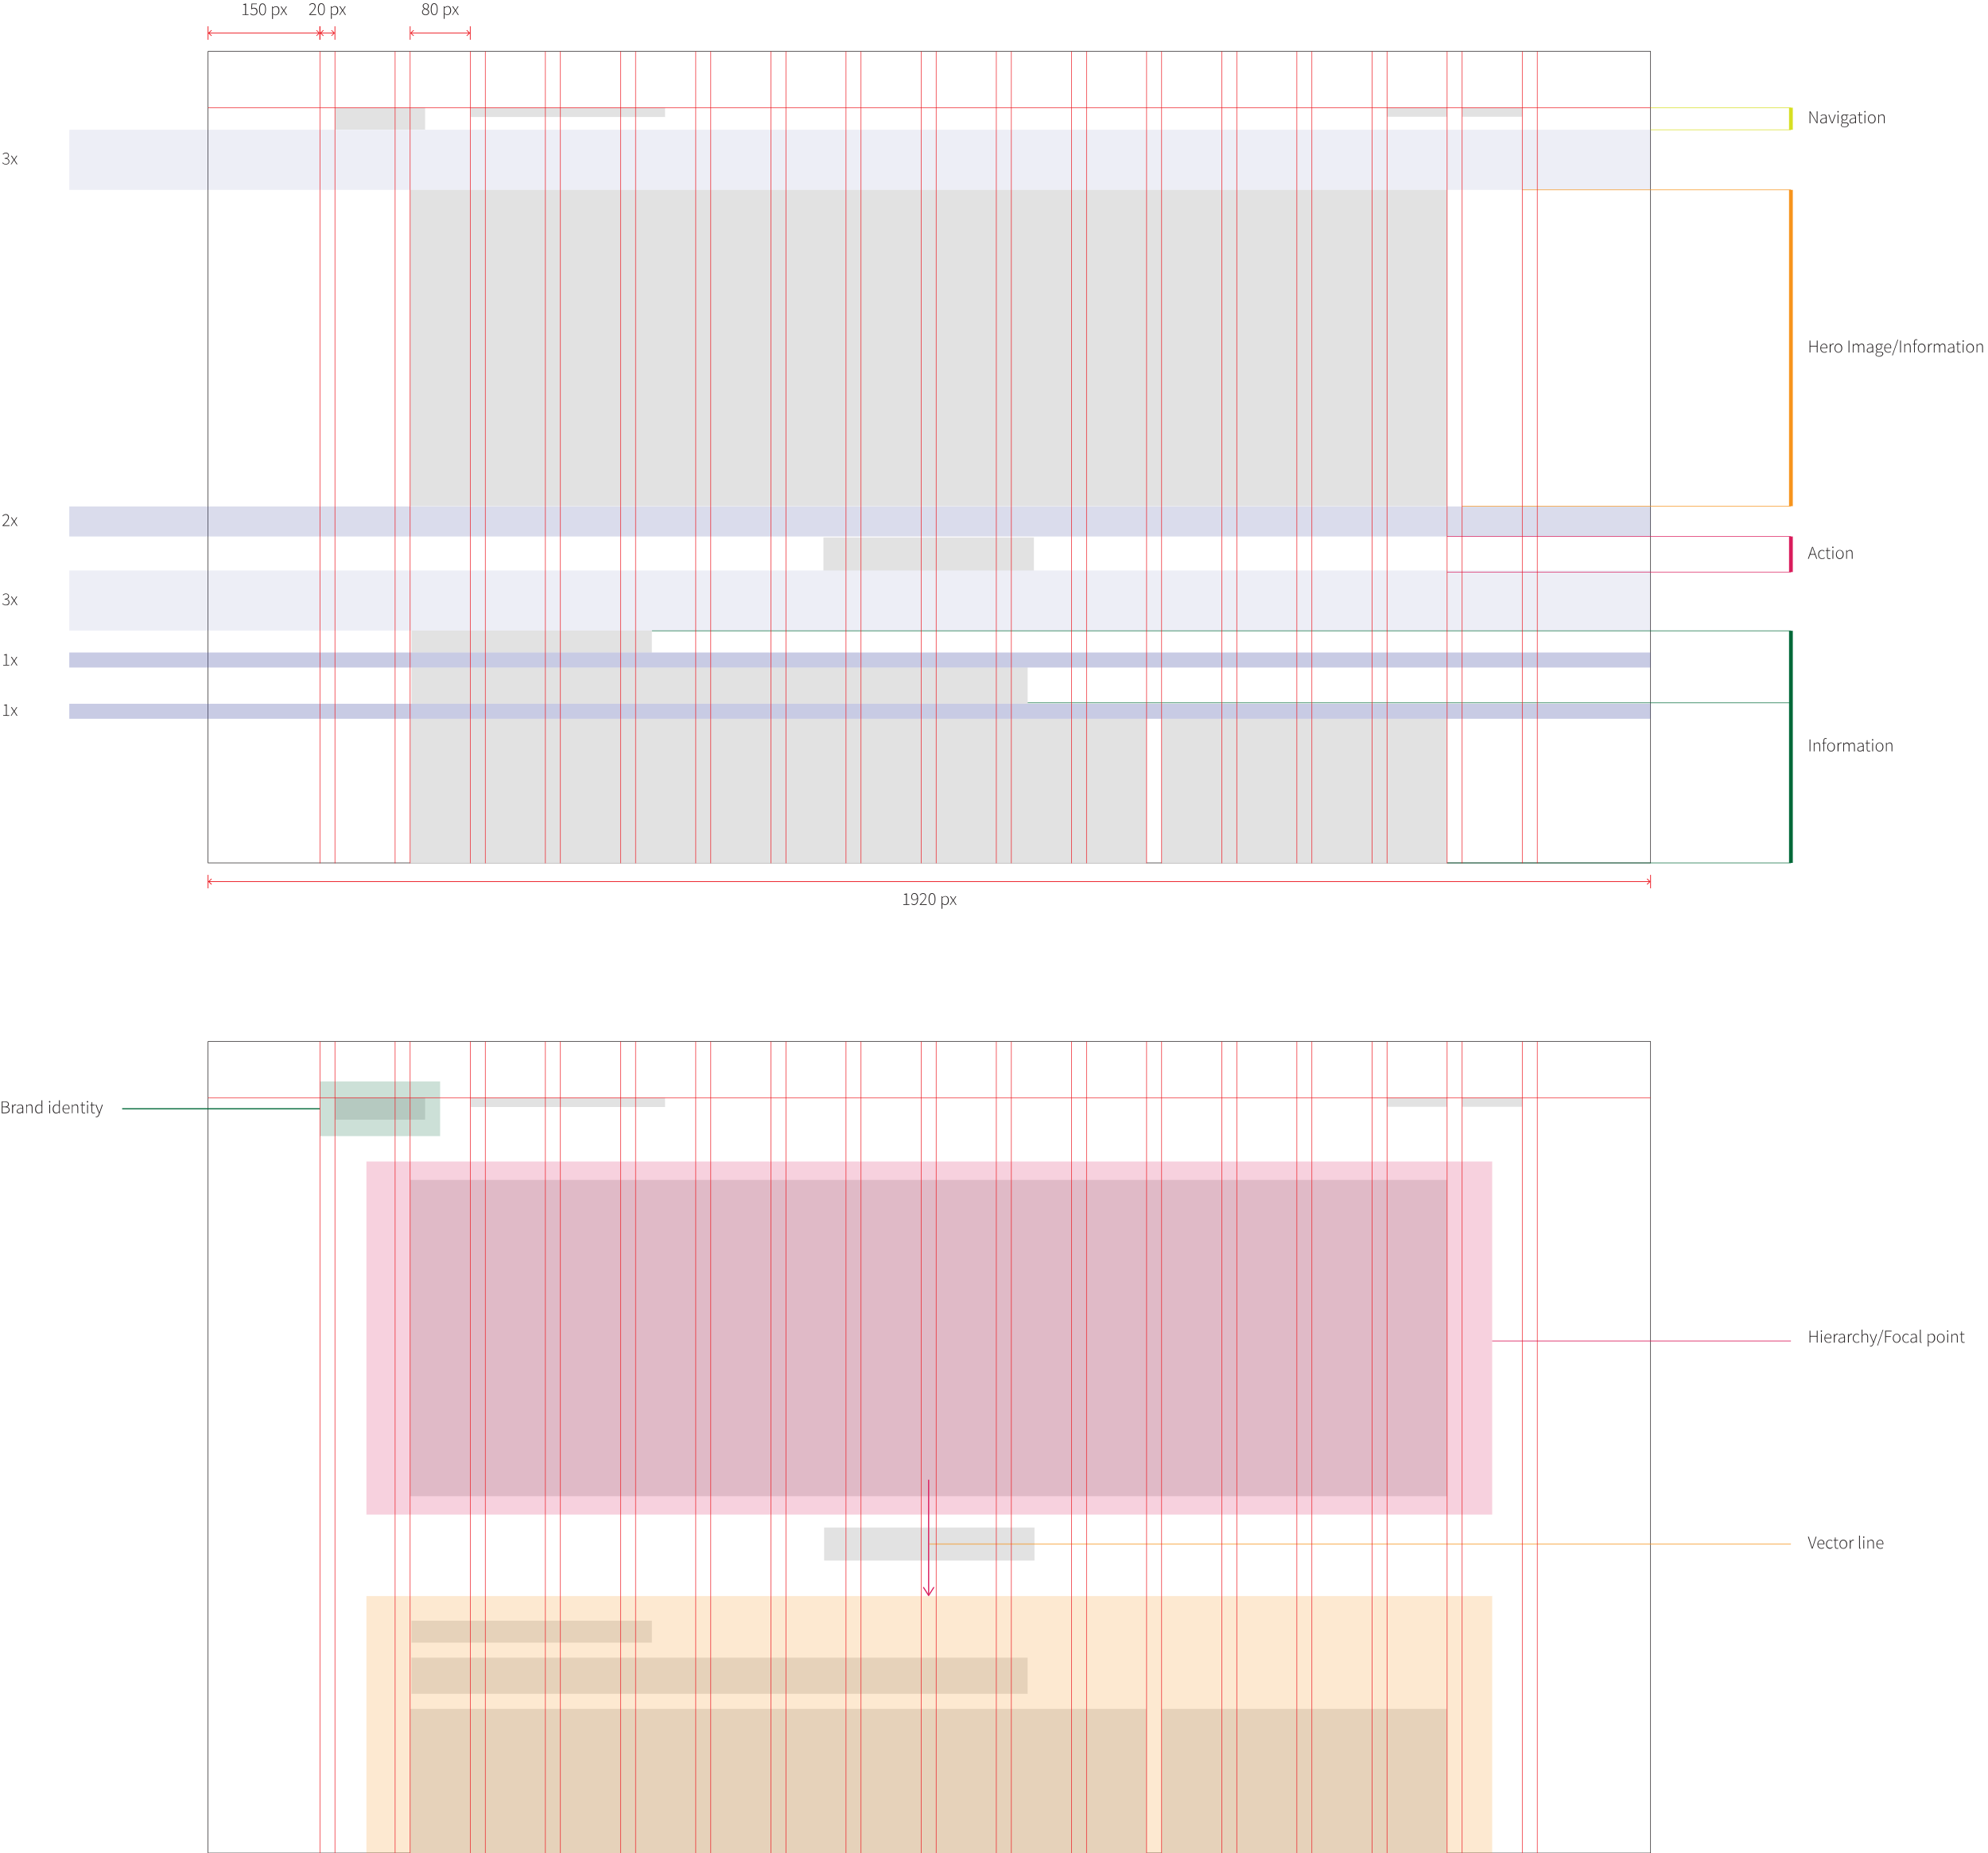 <?xml version="1.0" encoding="utf-8"?>
<!-- Generator: Adobe Illustrator 26.2.1, SVG Export Plug-In . SVG Version: 6.00 Build 0)  -->
<svg version="1.1" id="Layer_1" xmlns="http://www.w3.org/2000/svg" xmlns:xlink="http://www.w3.org/1999/xlink" x="0px" y="0px"
	 viewBox="0 0 2646 2466.5" style="enable-background:new 0 0 2646 2466.5;" xml:space="preserve">
<style type="text/css">
	.st0{fill:none;stroke:#231F20;stroke-width:0.75;stroke-miterlimit:10;}
	.st1{fill:#231F20;}
	.st2{fill:#E2E2E2;}
	.st3{opacity:0.2;fill:#4752A4;enable-background:new    ;}
	.st4{opacity:0.3;fill:#4752A4;enable-background:new    ;}
	.st5{opacity:0.1;fill:#4752A4;enable-background:new    ;}
	.st6{opacity:0.2;fill:#DA1C5C;enable-background:new    ;}
	.st7{opacity:0.2;fill:#F7941D;enable-background:new    ;}
	.st8{fill:none;stroke:#D7DF23;stroke-width:0.75;stroke-miterlimit:10;}
	.st9{fill:none;stroke:#F7941D;stroke-width:0.75;stroke-miterlimit:10;}
	.st10{fill:none;stroke:#F7941D;stroke-width:5;stroke-miterlimit:10;}
	.st11{fill:none;stroke:#D7DF23;stroke-width:5;stroke-miterlimit:10;}
	.st12{fill:none;stroke:#DA1C5C;stroke-width:0.75;stroke-miterlimit:10;}
	.st13{fill:none;stroke:#DA1C5C;stroke-width:5;stroke-miterlimit:10;}
	.st14{fill:none;stroke:#006838;stroke-width:0.75;stroke-miterlimit:10;}
	.st15{fill:none;stroke:#006838;stroke-width:5;stroke-miterlimit:10;}
	.st16{opacity:0.6;fill:none;stroke:#DA1C5C;stroke-width:1.5;stroke-miterlimit:10;enable-background:new    ;}
	.st17{opacity:0.6;fill:none;stroke:#F7941D;stroke-width:1.5;stroke-miterlimit:10;enable-background:new    ;}
	.st18{fill:none;stroke:#DA1C5C;stroke-width:1.5;stroke-miterlimit:10;}
	.st19{fill:#DA1C5C;}
	.st20{opacity:0.2;fill:#006838;enable-background:new    ;}
	.st21{fill:none;stroke:#006838;stroke-width:1.5;stroke-miterlimit:10;}
	.st22{fill:none;stroke:#ED1C24;stroke-miterlimit:10;}
	.st23{fill:#ED1C24;}
	.st24{fill:none;stroke:#ED1C24;stroke-width:0.75;stroke-miterlimit:10;}
</style>
<g id="a">
	<rect x="276.9" y="68.4" class="st0" width="1920" height="1080"/>
	<g>
		<path class="st1" d="M322.7,20.1v-0.9h3.6V6.5h-2.7V5.7c0.6-0.1,1.2-0.2,1.7-0.4s0.9-0.3,1.3-0.6h0.9v14.4h3.3v0.9H322.7
			L322.7,20.1z"/>
		<path class="st1" d="M337.6,20.4c-0.8,0-1.5-0.1-2.1-0.3s-1.1-0.5-1.5-0.8c-0.4-0.3-0.8-0.6-1.1-1l0.6-0.7c0.5,0.5,1,0.9,1.7,1.3
			c0.6,0.4,1.5,0.6,2.5,0.6c0.7,0,1.3-0.2,1.9-0.5c0.6-0.3,1-0.8,1.4-1.5s0.5-1.3,0.5-2.2c0-1.2-0.3-2.2-1-2.9s-1.6-1.1-2.7-1.1
			c-0.6,0-1.1,0.1-1.5,0.3c-0.4,0.2-0.9,0.4-1.3,0.8l-0.7-0.5l0.5-7.2h7.1v0.9h-6.1l-0.5,5.5c0.4-0.2,0.8-0.4,1.2-0.6
			c0.4-0.1,0.9-0.2,1.5-0.2c0.9,0,1.6,0.2,2.4,0.5c0.7,0.3,1.3,0.9,1.7,1.6s0.6,1.6,0.6,2.8s-0.2,2-0.7,2.8s-1.1,1.3-1.8,1.7
			C339.3,20.2,338.5,20.4,337.6,20.4L337.6,20.4z"/>
		<path class="st1" d="M349.4,20.4c-1.5,0-2.6-0.7-3.4-2.1c-0.8-1.4-1.2-3.4-1.2-5.9s0.4-4.5,1.2-5.9c0.8-1.4,1.9-2,3.4-2
			s2.6,0.7,3.4,2c0.8,1.4,1.2,3.3,1.2,5.9s-0.4,4.5-1.2,5.9S350.9,20.4,349.4,20.4z M349.4,19.5c1.1,0,1.9-0.6,2.6-1.8
			c0.6-1.2,1-3,1-5.3s-0.3-4.1-1-5.2s-1.5-1.7-2.6-1.7s-1.9,0.6-2.5,1.7s-1,2.9-1,5.2s0.3,4.1,1,5.3
			C347.5,18.9,348.4,19.5,349.4,19.5z"/>
		<path class="st1" d="M362.2,25.3V8.6h0.9l0.1,1.4h0.1c0.6-0.4,1.2-0.9,1.9-1.2s1.4-0.5,2.1-0.5c1.5,0,2.7,0.5,3.5,1.6
			c0.8,1.1,1.1,2.5,1.1,4.3c0,1.3-0.2,2.4-0.7,3.3s-1.1,1.6-1.9,2.1s-1.6,0.7-2.5,0.7c-0.5,0-1.1-0.1-1.7-0.4s-1.2-0.6-1.8-1v6.3
			L362.2,25.3L362.2,25.3z M366.7,19.5c0.8,0,1.5-0.2,2.1-0.7s1.1-1.1,1.4-1.9c0.3-0.8,0.5-1.7,0.5-2.8c0-0.9-0.1-1.8-0.4-2.5
			s-0.6-1.3-1.2-1.8c-0.5-0.4-1.2-0.6-2.1-0.6c-0.6,0-1.2,0.2-1.8,0.5s-1.3,0.8-2,1.4V18c0.7,0.5,1.3,0.9,1.9,1.1
			S366.2,19.5,366.7,19.5L366.7,19.5z"/>
		<path class="st1" d="M373.1,20.1l3.9-6l-3.6-5.5h1.2l1.9,2.9c0.2,0.3,0.4,0.6,0.6,0.9s0.4,0.6,0.6,1h0.1c0.2-0.3,0.4-0.6,0.6-1
			c0.2-0.3,0.4-0.6,0.6-0.9l1.8-2.9h1.1l-3.6,5.6l3.9,5.9H381l-2-3.1c-0.2-0.4-0.4-0.7-0.7-1.1s-0.5-0.7-0.7-1h-0.1
			c-0.2,0.3-0.4,0.7-0.7,1c-0.2,0.4-0.4,0.7-0.7,1.1l-2,3.1H373.1L373.1,20.1z"/>
	</g>
	<g>
		<path class="st1" d="M411.5,19.9v-0.7c1.7-1.7,3.1-3.2,4.2-4.4c1.1-1.3,2-2.4,2.5-3.4s0.8-1.9,0.8-2.8c0-1-0.3-1.8-0.8-2.4
			c-0.5-0.7-1.4-1-2.5-1c-0.7,0-1.3,0.2-2,0.6c-0.6,0.4-1.2,0.9-1.6,1.4l-0.7-0.7c0.6-0.6,1.2-1.2,1.9-1.6c0.7-0.4,1.5-0.7,2.5-0.7
			c1.4,0,2.4,0.4,3.2,1.2c0.8,0.8,1.1,1.8,1.1,3.1c0,1-0.3,2-0.9,3.1s-1.4,2.2-2.5,3.4s-2.3,2.6-3.7,4.1c0.4,0,0.8-0.1,1.3-0.1
			s0.9,0,1.3,0h5.2v1L411.5,19.9L411.5,19.9z"/>
		<path class="st1" d="M427.7,20.2c-1.5,0-2.6-0.7-3.4-2.1c-0.8-1.4-1.2-3.4-1.2-5.9s0.4-4.5,1.2-5.9c0.8-1.4,1.9-2,3.4-2
			s2.6,0.7,3.4,2c0.8,1.4,1.2,3.3,1.2,5.9s-0.4,4.5-1.2,5.9S429.2,20.2,427.7,20.2z M427.7,19.3c1.1,0,1.9-0.6,2.6-1.8
			c0.6-1.2,1-3,1-5.3s-0.3-4.1-1-5.2s-1.5-1.7-2.6-1.7s-1.9,0.6-2.5,1.7s-1,2.9-1,5.2s0.3,4.1,1,5.3
			C425.8,18.7,426.6,19.3,427.7,19.3z"/>
		<path class="st1" d="M440.5,25.1V8.4h0.9l0.1,1.4h0.1c0.6-0.4,1.2-0.9,1.9-1.2s1.4-0.5,2.1-0.5c1.5,0,2.7,0.5,3.5,1.6
			c0.8,1.1,1.1,2.5,1.1,4.3c0,1.3-0.2,2.4-0.7,3.3s-1.1,1.6-1.9,2.1s-1.6,0.7-2.5,0.7c-0.5,0-1.1-0.1-1.7-0.4s-1.2-0.6-1.8-1v6.3
			L440.5,25.1L440.5,25.1z M444.9,19.3c0.8,0,1.5-0.2,2.1-0.7s1.1-1.1,1.4-1.9c0.3-0.8,0.5-1.7,0.5-2.8c0-0.9-0.1-1.8-0.4-2.5
			s-0.6-1.3-1.2-1.8c-0.5-0.4-1.2-0.6-2.1-0.6c-0.6,0-1.2,0.2-1.8,0.5s-1.3,0.8-2,1.4v6.8c0.7,0.5,1.3,0.9,1.9,1.1
			S444.5,19.3,444.9,19.3L444.9,19.3z"/>
		<path class="st1" d="M451.4,19.9l3.9-6l-3.6-5.5h1.2l1.9,2.9c0.2,0.3,0.4,0.6,0.6,0.9s0.4,0.6,0.6,1h0.1c0.2-0.3,0.4-0.6,0.6-1
			c0.2-0.3,0.4-0.6,0.6-0.9l1.8-2.9h1.1l-3.6,5.6l3.9,5.9h-1.2l-2-3.1c-0.2-0.4-0.4-0.7-0.7-1.1s-0.5-0.7-0.7-1h-0.1
			c-0.2,0.3-0.4,0.7-0.7,1c-0.2,0.4-0.4,0.7-0.7,1.1l-2,3.1H451.4L451.4,19.9z"/>
	</g>
	<g>
		<path class="st1" d="M566.5,20.2c-0.9,0-1.8-0.2-2.5-0.5c-0.7-0.4-1.3-0.9-1.7-1.5s-0.6-1.4-0.6-2.2c0-0.7,0.2-1.3,0.5-1.9
			s0.7-1,1.2-1.4c0.5-0.4,1-0.7,1.4-1v-0.1c-0.6-0.4-1.1-0.8-1.5-1.4s-0.7-1.3-0.7-2.1c0-0.7,0.2-1.4,0.5-1.9s0.8-1,1.5-1.3
			s1.3-0.5,2-0.5c1.3,0,2.3,0.4,3.1,1.1s1.1,1.7,1.1,2.9c0,0.6-0.1,1.1-0.4,1.6s-0.5,0.9-0.9,1.3s-0.7,0.7-1,0.9v0.1
			c0.5,0.3,0.9,0.6,1.3,0.9c0.4,0.3,0.7,0.8,1,1.2c0.3,0.5,0.4,1.1,0.4,1.8c0,0.7-0.2,1.4-0.6,2s-0.9,1.1-1.6,1.5
			C568.3,20,567.5,20.2,566.5,20.2L566.5,20.2z M566.5,19.3c1.1,0,2-0.3,2.6-0.9c0.7-0.6,1-1.4,1-2.2c0-0.8-0.2-1.4-0.7-1.9
			s-1-0.9-1.7-1.2c-0.7-0.3-1.5-0.7-2.3-1c-0.8,0.4-1.4,1-1.9,1.6s-0.8,1.4-0.8,2.2c0,0.6,0.2,1.2,0.5,1.7s0.8,0.9,1.4,1.2
			C565.1,19.2,565.8,19.3,566.5,19.3L566.5,19.3z M567.7,11.9c0.7-0.5,1.2-1.1,1.5-1.7s0.5-1.2,0.5-1.9c0-0.8-0.3-1.6-0.8-2.2
			c-0.5-0.6-1.3-0.9-2.3-0.9c-0.8,0-1.5,0.3-2.1,0.8c-0.6,0.5-0.8,1.2-0.8,2c0,0.7,0.2,1.3,0.6,1.8c0.4,0.5,0.9,0.9,1.5,1.2
			S567,11.6,567.7,11.9L567.7,11.9z"/>
		<path class="st1" d="M577.9,20.2c-1.5,0-2.6-0.7-3.4-2.1s-1.2-3.4-1.2-5.9s0.4-4.5,1.2-5.9s1.9-2,3.4-2s2.6,0.7,3.4,2
			c0.8,1.4,1.2,3.3,1.2,5.9s-0.4,4.5-1.2,5.9S579.4,20.2,577.9,20.2z M577.9,19.3c1.1,0,1.9-0.6,2.6-1.8c0.6-1.2,1-3,1-5.3
			s-0.3-4.1-1-5.2s-1.5-1.7-2.6-1.7S576,5.8,575.4,7c-0.6,1.2-1,2.9-1,5.2s0.3,4.1,1,5.3S576.9,19.3,577.9,19.3z"/>
		<path class="st1" d="M590.7,25.1V8.4h0.9l0.1,1.4h0.1c0.6-0.4,1.2-0.9,1.8-1.2s1.4-0.5,2.1-0.5c1.5,0,2.7,0.5,3.5,1.6
			c0.8,1.1,1.2,2.5,1.2,4.3c0,1.3-0.2,2.4-0.7,3.3s-1.1,1.6-1.9,2.1c-0.8,0.5-1.6,0.7-2.5,0.7c-0.5,0-1.1-0.1-1.7-0.4
			s-1.2-0.6-1.8-1v6.3L590.7,25.1L590.7,25.1z M595.2,19.3c0.8,0,1.5-0.2,2.1-0.7s1.1-1.1,1.4-1.9c0.3-0.8,0.5-1.7,0.5-2.8
			c0-0.9-0.1-1.8-0.4-2.5s-0.6-1.3-1.2-1.8c-0.5-0.4-1.2-0.6-2.1-0.6c-0.6,0-1.2,0.2-1.8,0.5s-1.3,0.8-2,1.4v6.8
			c0.7,0.5,1.3,0.9,1.9,1.1S594.7,19.3,595.2,19.3L595.2,19.3z"/>
		<path class="st1" d="M601.6,19.9l3.9-6l-3.6-5.5h1.2l1.9,2.9c0.2,0.3,0.4,0.6,0.6,0.9c0.2,0.3,0.4,0.6,0.6,1h0.1
			c0.2-0.3,0.4-0.6,0.6-1c0.2-0.3,0.4-0.6,0.6-0.9l1.8-2.9h1.1l-3.6,5.6l3.9,5.9h-1.2l-2-3.1c-0.2-0.4-0.4-0.7-0.7-1.1
			s-0.5-0.7-0.7-1H606c-0.2,0.3-0.4,0.7-0.7,1c-0.2,0.4-0.4,0.7-0.7,1.1l-2,3.1H601.6L601.6,19.9z"/>
	</g>
	<g>
		<path class="st1" d="M1202.3,1204.3v-0.9h3.6v-12.7h-2.7v-0.7c0.6-0.1,1.2-0.2,1.7-0.4s0.9-0.3,1.3-0.6h0.9v14.4h3.3v0.9H1202.3
			L1202.3,1204.3z"/>
		<path class="st1" d="M1216.3,1204.5c-0.7,0-1.3-0.1-1.9-0.4s-1-0.6-1.4-1.1l0.7-0.7c0.3,0.4,0.7,0.7,1.2,0.9s0.9,0.3,1.4,0.3
			c0.8,0,1.6-0.2,2.3-0.7c0.7-0.5,1.2-1.3,1.7-2.4c0.4-1.1,0.6-2.6,0.6-4.5c-0.5,0.6-1.1,1.2-1.8,1.5s-1.4,0.6-2.1,0.6
			c-1.3,0-2.4-0.4-3.1-1.2c-0.8-0.8-1.1-2-1.1-3.5c0-0.9,0.2-1.8,0.6-2.5c0.4-0.7,0.9-1.3,1.5-1.7c0.6-0.4,1.3-0.6,2.1-0.6
			c1.5,0,2.7,0.6,3.6,1.9c0.9,1.2,1.4,3,1.4,5.4c0,2.1-0.3,3.8-0.8,5.1s-1.2,2.2-2.1,2.7C1218.3,1204.3,1217.3,1204.6,1216.3,1204.5
			L1216.3,1204.5z M1213.8,1193.4c0,1.1,0.3,2,0.8,2.8s1.4,1.1,2.5,1.1c0.6,0,1.2-0.2,1.8-0.6c0.7-0.4,1.3-1,1.9-1.8
			c-0.1-1.6-0.5-2.9-1.1-3.9s-1.6-1.5-2.8-1.5c-0.6,0-1.1,0.2-1.6,0.5c-0.5,0.3-0.8,0.8-1.1,1.4
			C1214,1192,1213.8,1192.7,1213.8,1193.4L1213.8,1193.4z"/>
		<path class="st1" d="M1224.2,1204.3v-0.7c1.7-1.7,3.1-3.2,4.2-4.4s2-2.4,2.5-3.4s0.8-1.9,0.8-2.8c0-1-0.3-1.8-0.8-2.4
			c-0.5-0.7-1.4-1-2.5-1c-0.7,0-1.3,0.2-2,0.6c-0.6,0.4-1.2,0.9-1.6,1.4l-0.7-0.7c0.6-0.6,1.2-1.2,1.9-1.6c0.7-0.4,1.5-0.7,2.4-0.7
			c1.4,0,2.4,0.4,3.2,1.2c0.8,0.8,1.1,1.8,1.1,3.1c0,1-0.3,2-0.9,3.1s-1.4,2.2-2.4,3.4c-1.1,1.2-2.3,2.6-3.7,4.1
			c0.4,0,0.8-0.1,1.3-0.1c0.4,0,0.9,0,1.3,0h5.2v1L1224.2,1204.3L1224.2,1204.3z"/>
		<path class="st1" d="M1240.5,1204.5c-1.5,0-2.6-0.7-3.4-2.1s-1.2-3.4-1.2-5.9s0.4-4.5,1.2-5.9c0.8-1.4,1.9-2,3.4-2s2.6,0.7,3.4,2
			s1.2,3.3,1.2,5.9s-0.4,4.5-1.2,5.9C1243.1,1203.8,1242,1204.5,1240.5,1204.5z M1240.5,1203.6c1.1,0,1.9-0.6,2.6-1.8s0.9-3,0.9-5.3
			s-0.3-4.1-0.9-5.2s-1.5-1.7-2.6-1.7s-1.9,0.6-2.5,1.7s-1,2.9-1,5.2s0.3,4.1,1,5.3C1238.6,1203,1239.4,1203.6,1240.5,1203.6z"/>
		<path class="st1" d="M1253.2,1209.5v-16.7h0.9l0.1,1.4h0.1c0.6-0.4,1.2-0.8,1.8-1.2c0.7-0.3,1.4-0.5,2.1-0.5
			c1.5,0,2.7,0.5,3.5,1.6c0.8,1.1,1.2,2.5,1.2,4.3c0,1.3-0.2,2.4-0.7,3.3s-1.1,1.6-1.9,2.1s-1.6,0.7-2.5,0.7c-0.5,0-1.1-0.1-1.7-0.4
			s-1.2-0.6-1.8-1v6.3L1253.2,1209.5L1253.2,1209.5z M1257.7,1203.6c0.8,0,1.5-0.2,2.1-0.7c0.6-0.4,1.1-1.1,1.4-1.9
			c0.3-0.8,0.5-1.7,0.5-2.8c0-0.9-0.1-1.8-0.4-2.5s-0.6-1.3-1.2-1.8c-0.5-0.4-1.2-0.7-2.1-0.7c-0.6,0-1.2,0.2-1.8,0.5
			s-1.3,0.8-2,1.4v6.8c0.7,0.5,1.3,0.9,1.9,1.2S1257.3,1203.6,1257.7,1203.6L1257.7,1203.6z"/>
		<path class="st1" d="M1264.1,1204.3l3.9-6l-3.6-5.5h1.2l1.9,2.9c0.2,0.3,0.4,0.6,0.6,0.9s0.4,0.6,0.6,1h0.1c0.2-0.3,0.4-0.6,0.6-1
			c0.2-0.3,0.4-0.6,0.6-0.9l1.8-2.9h1.1l-3.6,5.6l3.9,5.9h-1.2l-2-3.1c-0.2-0.4-0.4-0.7-0.7-1.1s-0.5-0.7-0.7-1h-0.1
			c-0.2,0.3-0.4,0.7-0.7,1s-0.4,0.7-0.7,1.1l-2,3.1H1264.1L1264.1,1204.3z"/>
	</g>
	<g>
		<path class="st1" d="M7.9,805.6c-0.8,0-1.5-0.1-2.1-0.3c-0.6-0.2-1.1-0.5-1.6-0.8s-0.8-0.7-1.2-1l0.6-0.7c0.5,0.5,1,1,1.7,1.4
			s1.5,0.6,2.6,0.6s1.9-0.3,2.6-0.9c0.7-0.6,1-1.4,1-2.5s-0.4-1.9-1.2-2.6c-0.8-0.7-2.2-1-4.1-1v-0.9c1.2,0,2.1-0.2,2.8-0.4
			s1.2-0.7,1.5-1.2s0.5-1.1,0.5-1.7c0-0.9-0.3-1.6-0.8-2.1s-1.3-0.8-2.3-0.8c-0.7,0-1.4,0.2-2,0.5s-1.1,0.7-1.6,1.2l-0.6-0.7
			c0.5-0.5,1.1-1,1.8-1.3s1.5-0.5,2.3-0.5c0.8,0,1.5,0.1,2.1,0.4s1.1,0.7,1.5,1.3s0.6,1.2,0.6,2c0,1-0.3,1.8-0.8,2.4
			s-1.2,1.1-2.1,1.4v0.1c0.6,0.1,1.2,0.4,1.7,0.7c0.5,0.4,0.9,0.8,1.3,1.4c0.3,0.5,0.5,1.2,0.5,1.9c0,0.9-0.2,1.7-0.6,2.3
			c-0.4,0.7-1,1.2-1.7,1.5C9.6,805.4,8.8,805.6,7.9,805.6L7.9,805.6z"/>
		<path class="st1" d="M14.2,805.3l3.9-6l-3.6-5.5h1.2l1.9,2.9c0.2,0.3,0.4,0.6,0.6,0.9c0.2,0.3,0.4,0.6,0.6,1h0.1
			c0.2-0.3,0.4-0.6,0.6-1c0.2-0.3,0.4-0.6,0.6-0.9l1.8-2.9h1.1l-3.6,5.6l3.9,5.9h-1.2l-2-3.1c-0.2-0.4-0.4-0.7-0.7-1.1
			c-0.2-0.3-0.5-0.7-0.7-1h-0.1c-0.2,0.3-0.4,0.7-0.7,1s-0.4,0.7-0.7,1.1l-2,3.1H14.2L14.2,805.3z"/>
	</g>
	<g>
		<path class="st1" d="M7.9,219c-0.8,0-1.5-0.1-2.1-0.3c-0.6-0.2-1.1-0.5-1.6-0.8s-0.8-0.7-1.2-1l0.6-0.7c0.5,0.5,1,0.9,1.7,1.4
			s1.5,0.6,2.6,0.6s1.9-0.3,2.6-0.9c0.7-0.6,1-1.4,1-2.5s-0.4-1.9-1.2-2.6c-0.8-0.7-2.2-1-4.1-1v-0.9c1.2,0,2.1-0.1,2.8-0.4
			s1.2-0.7,1.5-1.2s0.5-1.1,0.5-1.7c0-0.9-0.3-1.6-0.8-2.1S8.8,204,7.8,204c-0.7,0-1.4,0.2-2,0.5s-1.1,0.7-1.6,1.2l-0.6-0.7
			c0.5-0.5,1.1-0.9,1.8-1.3c0.7-0.4,1.5-0.6,2.3-0.6c0.8,0,1.5,0.1,2.1,0.4s1.1,0.7,1.5,1.3c0.4,0.6,0.6,1.2,0.6,2
			c0,1-0.3,1.8-0.8,2.4s-1.2,1.1-2.1,1.4v0.1c0.6,0.1,1.2,0.4,1.7,0.7s0.9,0.8,1.3,1.4c0.3,0.5,0.5,1.2,0.5,1.9
			c0,0.9-0.2,1.6-0.6,2.3c-0.4,0.7-1,1.2-1.7,1.5S8.8,219,7.9,219L7.9,219z"/>
		<path class="st1" d="M14.2,218.7l3.9-6l-3.6-5.5h1.2l1.9,2.9c0.2,0.3,0.4,0.6,0.6,0.9c0.2,0.3,0.4,0.6,0.6,1h0.1
			c0.2-0.3,0.4-0.6,0.6-1c0.2-0.3,0.4-0.6,0.6-0.9l1.8-2.9h1.1l-3.6,5.6l3.9,5.9h-1.2l-2-3.1c-0.2-0.4-0.4-0.7-0.7-1.1
			s-0.5-0.7-0.7-1h-0.1c-0.2,0.3-0.4,0.7-0.7,1s-0.4,0.7-0.7,1.1l-2,3.1L14.2,218.7L14.2,218.7z"/>
	</g>
	<g>
		<path class="st1" d="M2408.5,164v-15.8h1.1l6.7,11.2l1.8,3.1h0.1c0-0.8,0-1.5-0.1-2.3c0-0.8-0.1-1.5-0.1-2.3v-9.7h1.1V164h-1.1
			l-6.7-11.2l-1.8-3.1h-0.1c0,0.8,0.1,1.5,0.1,2.2c0,0.7,0.1,1.5,0.1,2.3v9.8L2408.5,164L2408.5,164z"/>
		<path class="st1" d="M2426.1,164.3c-0.9,0-1.7-0.3-2.4-0.8s-1-1.3-1-2.4c0-1.3,0.6-2.2,1.8-2.9c1.2-0.7,3.1-1.1,5.6-1.4
			c0-0.6-0.1-1.2-0.2-1.7c-0.1-0.6-0.4-1-0.8-1.4s-1-0.6-1.7-0.6s-1.5,0.1-2.1,0.5c-0.6,0.3-1.2,0.6-1.6,0.9l-0.5-0.8
			c0.3-0.2,0.6-0.4,1.1-0.6c0.4-0.2,0.9-0.4,1.5-0.6s1.1-0.2,1.8-0.2c0.9,0,1.6,0.2,2.2,0.6s0.9,0.9,1.1,1.6
			c0.2,0.7,0.4,1.4,0.4,2.2v7.4h-0.9l-0.1-1.5h-0.1c-0.6,0.5-1.2,0.9-1.9,1.2S2426.9,164.3,2426.1,164.3L2426.1,164.3z
			 M2426.3,163.4c0.7,0,1.3-0.2,1.9-0.5c0.6-0.3,1.3-0.8,2-1.4v-3.9c-1.6,0.2-2.8,0.4-3.8,0.7s-1.6,0.7-2,1.1s-0.6,1-0.6,1.6
			c0,0.8,0.2,1.4,0.7,1.8C2425.1,163.2,2425.7,163.4,2426.3,163.4L2426.3,163.4z"/>
		<path class="st1" d="M2437.8,164l-4.3-11.5h1.1l2.6,7.2c0.2,0.5,0.4,1.1,0.6,1.7c0.2,0.6,0.4,1.1,0.6,1.6h0.1
			c0.2-0.5,0.4-1.1,0.6-1.6c0.2-0.6,0.4-1.1,0.6-1.7l2.6-7.2h1.1l-4.3,11.5H2437.8L2437.8,164z"/>
		<path class="st1" d="M2446.4,149.7c-0.3,0-0.5-0.1-0.6-0.3c-0.2-0.2-0.3-0.4-0.3-0.7c0-0.3,0.1-0.5,0.3-0.7
			c0.2-0.2,0.4-0.3,0.6-0.3c0.3,0,0.5,0.1,0.7,0.3c0.2,0.2,0.2,0.4,0.2,0.7c0,0.3-0.1,0.5-0.2,0.7
			C2446.9,149.6,2446.6,149.7,2446.4,149.7z M2445.8,164v-11.5h1.1V164H2445.8z"/>
		<path class="st1" d="M2455.1,169.5c-1.5,0-2.6-0.3-3.5-0.9c-0.9-0.6-1.3-1.4-1.3-2.3c0-0.5,0.1-1,0.5-1.5c0.3-0.5,0.7-0.9,1.2-1.3
			v-0.1c-0.3-0.2-0.5-0.4-0.7-0.7s-0.3-0.7-0.3-1.1c0-0.5,0.1-0.9,0.4-1.3s0.6-0.6,0.8-0.8v-0.1c-0.4-0.3-0.7-0.8-1-1.3
			s-0.5-1.2-0.5-1.9c0-0.8,0.2-1.5,0.5-2.1s0.9-1.1,1.5-1.4c0.6-0.3,1.3-0.5,2.1-0.5c0.3,0,0.6,0,0.9,0.1c0.3,0.1,0.5,0.1,0.6,0.2
			h3.9v0.9h-2.7c0.4,0.3,0.7,0.7,0.9,1.2s0.4,1.1,0.4,1.7c0,0.8-0.2,1.5-0.5,2.1s-0.8,1.1-1.4,1.4c-0.6,0.4-1.3,0.5-2,0.5
			c-0.3,0-0.6,0-1-0.1c-0.3-0.1-0.6-0.2-0.9-0.4c-0.3,0.2-0.5,0.4-0.7,0.7c-0.2,0.3-0.3,0.6-0.3,1c0,0.4,0.1,0.8,0.5,1.1
			c0.3,0.3,0.9,0.4,1.8,0.4h2.5c1.3,0,2.2,0.2,2.9,0.6c0.6,0.4,0.9,1.1,0.9,2c0,0.7-0.2,1.3-0.7,1.9s-1.1,1.1-1.9,1.4
			C2457.1,169.3,2456.2,169.5,2455.1,169.5L2455.1,169.5z M2455.2,168.7c0.9,0,1.6-0.1,2.2-0.4s1.1-0.6,1.5-1.1
			c0.4-0.4,0.5-0.9,0.5-1.4c0-0.6-0.2-1.1-0.7-1.4c-0.5-0.3-1.1-0.4-2-0.4h-2.5c-0.1,0-0.3,0-0.6-0.1c-0.3,0-0.6-0.1-0.9-0.1
			c-0.5,0.4-0.9,0.7-1.1,1.2s-0.4,0.8-0.4,1.3c0,0.7,0.3,1.3,1,1.8S2454,168.7,2455.2,168.7L2455.2,168.7z M2454.9,159.5
			c0.5,0,1-0.1,1.5-0.4s0.8-0.6,1.1-1.1s0.4-1.1,0.4-1.7c0-1-0.3-1.8-0.9-2.3c-0.6-0.6-1.3-0.9-2.1-0.9s-1.5,0.3-2.1,0.9
			s-0.9,1.4-0.9,2.3c0,0.6,0.1,1.2,0.4,1.7s0.6,0.9,1.1,1.1C2453.9,159.3,2454.4,159.5,2454.9,159.5z"/>
		<path class="st1" d="M2465.1,164.3c-0.9,0-1.7-0.3-2.4-0.8s-1-1.3-1-2.4c0-1.3,0.6-2.2,1.8-2.9s3.1-1.1,5.6-1.4
			c0-0.6-0.1-1.2-0.2-1.7c-0.1-0.6-0.4-1-0.8-1.4c-0.4-0.4-1-0.6-1.7-0.6s-1.5,0.1-2.1,0.5c-0.6,0.3-1.2,0.6-1.6,0.9l-0.5-0.8
			c0.3-0.2,0.6-0.4,1.1-0.6c0.4-0.2,0.9-0.4,1.5-0.6c0.6-0.2,1.1-0.2,1.8-0.2c0.9,0,1.6,0.2,2.2,0.6c0.5,0.4,0.9,0.9,1.1,1.6
			s0.4,1.4,0.4,2.2v7.4h-0.9l-0.1-1.5h-0.1c-0.6,0.5-1.2,0.9-1.9,1.2S2465.9,164.3,2465.1,164.3L2465.1,164.3z M2465.3,163.4
			c0.7,0,1.3-0.2,1.9-0.5c0.6-0.3,1.3-0.8,2-1.4v-3.9c-1.6,0.2-2.8,0.4-3.8,0.7s-1.6,0.7-2,1.1s-0.6,1-0.6,1.6
			c0,0.8,0.2,1.4,0.7,1.8S2464.7,163.4,2465.3,163.4L2465.3,163.4z"/>
		<path class="st1" d="M2477.3,164.3c-1.1,0-1.9-0.3-2.3-1s-0.6-1.5-0.6-2.5v-7.4h-1.8v-0.8l1.8-0.1l0.1-3.3h0.9v3.3h3.3v0.9h-3.3
			v7.5c0,0.7,0.1,1.3,0.4,1.8s0.8,0.7,1.6,0.7c0.2,0,0.5,0,0.7-0.1s0.5-0.2,0.7-0.2l0.3,0.9c-0.3,0.1-0.7,0.2-1,0.3
			C2477.8,164.2,2477.5,164.3,2477.3,164.3L2477.3,164.3z"/>
		<path class="st1" d="M2482.2,149.7c-0.3,0-0.5-0.1-0.6-0.3c-0.2-0.2-0.3-0.4-0.3-0.7c0-0.3,0.1-0.5,0.3-0.7
			c0.2-0.2,0.4-0.3,0.6-0.3c0.3,0,0.5,0.1,0.7,0.3c0.2,0.2,0.2,0.4,0.2,0.7c0,0.3-0.1,0.5-0.2,0.7
			C2482.7,149.6,2482.5,149.7,2482.2,149.7z M2481.6,164v-11.5h1.1V164H2481.6z"/>
		<path class="st1" d="M2491.3,164.3c-0.9,0-1.8-0.2-2.5-0.7c-0.8-0.5-1.4-1.2-1.9-2.1s-0.7-2-0.7-3.2s0.2-2.4,0.7-3.3
			c0.5-0.9,1.1-1.6,1.9-2.1c0.8-0.5,1.6-0.7,2.5-0.7s1.8,0.2,2.6,0.7c0.8,0.5,1.4,1.2,1.9,2.1s0.7,2,0.7,3.3s-0.2,2.4-0.7,3.2
			s-1.1,1.6-1.9,2.1C2493.1,164,2492.3,164.3,2491.3,164.3z M2491.3,163.3c0.8,0,1.5-0.2,2.1-0.6s1.1-1,1.4-1.8
			c0.4-0.8,0.5-1.6,0.5-2.6s-0.2-1.9-0.5-2.7s-0.9-1.4-1.4-1.8c-0.6-0.4-1.3-0.6-2.1-0.6s-1.5,0.2-2.1,0.6s-1.1,1-1.4,1.8
			s-0.5,1.7-0.5,2.7s0.2,1.9,0.5,2.6s0.8,1.4,1.4,1.8S2490.6,163.3,2491.3,163.3z"/>
		<path class="st1" d="M2500,164v-11.5h0.9l0.1,1.8h0.1c0.6-0.6,1.2-1.1,1.8-1.5c0.6-0.4,1.3-0.6,2.1-0.6c1.2,0,2.1,0.4,2.6,1.1
			c0.6,0.7,0.9,1.8,0.9,3.3v7.4h-1.1v-7.2c0-1.2-0.2-2.1-0.6-2.7c-0.4-0.6-1.1-0.9-2-0.9c-0.7,0-1.3,0.2-1.9,0.5s-1.2,0.9-1.9,1.6
			v8.7L2500,164L2500,164z"/>
	</g>
	<g>
		<path class="st1" d="M2408.5,469.1v-15.8h1.1v6.9h8.5v-6.9h1.1v15.8h-1.1v-7.9h-8.5v7.9H2408.5z"/>
		<path class="st1" d="M2428.1,469.4c-1,0-1.9-0.2-2.7-0.7c-0.8-0.5-1.4-1.2-1.9-2.1c-0.5-0.9-0.7-2-0.7-3.2s0.2-2.4,0.7-3.2
			s1.1-1.6,1.9-2.1s1.6-0.7,2.4-0.7c1.4,0,2.5,0.5,3.2,1.4c0.8,0.9,1.2,2.2,1.2,3.9c0,0.1,0,0.3,0,0.4c0,0.1,0,0.3-0.1,0.4h-8.3
			c0,1,0.2,1.8,0.6,2.6s0.9,1.3,1.5,1.8c0.6,0.4,1.4,0.6,2.3,0.6c0.6,0,1.2-0.1,1.7-0.3s1-0.4,1.4-0.7l0.4,0.8
			c-0.4,0.3-0.9,0.5-1.5,0.8S2428.9,469.4,2428.1,469.4L2428.1,469.4z M2423.8,462.7h7.3c0-1.5-0.3-2.6-0.9-3.3
			c-0.6-0.7-1.4-1.1-2.5-1.1c-0.7,0-1.3,0.2-1.8,0.5s-1,0.9-1.4,1.5C2424.1,461,2423.9,461.8,2423.8,462.7L2423.8,462.7z"/>
		<path class="st1" d="M2435.3,469.1v-11.5h0.9l0.1,2.1h0.1c0.4-0.7,0.9-1.3,1.4-1.7c0.6-0.5,1.2-0.7,1.9-0.7c0.2,0,0.4,0,0.6,0
			s0.4,0.1,0.6,0.2l-0.2,1c-0.2-0.1-0.4-0.1-0.5-0.2c-0.1,0-0.3,0-0.6,0c-0.5,0-1.1,0.2-1.6,0.7s-1.1,1.2-1.5,2.3v7.9L2435.3,469.1
			L2435.3,469.1z"/>
		<path class="st1" d="M2446.8,469.4c-0.9,0-1.8-0.2-2.5-0.7c-0.8-0.5-1.4-1.2-1.9-2.1s-0.7-2-0.7-3.2s0.2-2.4,0.7-3.3
			s1.1-1.6,1.9-2.1c0.8-0.5,1.6-0.7,2.5-0.7s1.8,0.2,2.6,0.7c0.8,0.5,1.4,1.2,1.9,2.1s0.7,2,0.7,3.3s-0.2,2.4-0.7,3.2
			s-1.1,1.6-1.9,2.1C2448.6,469.2,2447.8,469.4,2446.8,469.4z M2446.8,468.5c0.8,0,1.5-0.2,2.1-0.6s1.1-1,1.4-1.8
			c0.4-0.8,0.5-1.6,0.5-2.6s-0.2-1.9-0.5-2.7s-0.9-1.4-1.4-1.8s-1.3-0.6-2.1-0.6s-1.5,0.2-2.1,0.6s-1.1,1-1.4,1.8
			c-0.4,0.8-0.5,1.7-0.5,2.7s0.2,1.9,0.5,2.6c0.4,0.8,0.8,1.4,1.4,1.8C2445.4,468.3,2446.1,468.5,2446.8,468.5z"/>
		<path class="st1" d="M2460.4,469.1v-15.8h1.1v15.8H2460.4z"/>
		<path class="st1" d="M2466,469.1v-11.5h0.9l0.1,1.8h0.1c0.5-0.6,1.1-1.1,1.7-1.5c0.6-0.4,1.3-0.6,1.9-0.6c0.9,0,1.6,0.2,2.1,0.6
			c0.5,0.4,0.9,1,1.1,1.7c0.7-0.7,1.3-1.3,2-1.7c0.6-0.4,1.3-0.6,2-0.6c2.3,0,3.5,1.5,3.5,4.4v7.4h-1.1v-7.2c0-2.4-0.9-3.6-2.6-3.6
			c-1,0-2.2,0.7-3.5,2.2v8.7h-1.1v-7.2c0-1.2-0.2-2.1-0.6-2.7s-1.1-0.9-2-0.9c-1,0-2.2,0.7-3.5,2.2v8.7L2466,469.1L2466,469.1z"/>
		<path class="st1" d="M2488,469.4c-0.9,0-1.7-0.3-2.4-0.8s-1-1.3-1-2.4c0-1.3,0.6-2.2,1.8-2.9s3.1-1.1,5.6-1.4
			c0-0.6-0.1-1.2-0.2-1.7c-0.1-0.5-0.4-1-0.8-1.4c-0.4-0.4-1-0.5-1.7-0.5s-1.5,0.1-2.1,0.5c-0.6,0.3-1.2,0.6-1.6,0.9l-0.5-0.8
			c0.3-0.2,0.6-0.4,1.1-0.6c0.4-0.2,0.9-0.4,1.5-0.6s1.1-0.2,1.8-0.2c0.9,0,1.6,0.2,2.2,0.6s0.9,0.9,1.1,1.6s0.4,1.4,0.4,2.2v7.4
			h-0.9l-0.1-1.5h-0.1c-0.6,0.5-1.2,0.9-1.9,1.2S2488.8,469.4,2488,469.4L2488,469.4z M2488.2,468.5c0.7,0,1.3-0.2,1.9-0.5
			c0.6-0.3,1.3-0.8,2-1.4v-3.9c-1.6,0.2-2.8,0.4-3.8,0.7s-1.6,0.7-2,1.1c-0.4,0.5-0.6,1-0.6,1.6c0,0.8,0.2,1.4,0.7,1.8
			C2487,468.4,2487.6,468.5,2488.2,468.5L2488.2,468.5z"/>
		<path class="st1" d="M2501.1,474.7c-1.5,0-2.6-0.3-3.5-0.9c-0.9-0.6-1.3-1.4-1.3-2.3c0-0.5,0.1-1,0.5-1.5c0.3-0.5,0.7-0.9,1.2-1.3
			v-0.1c-0.3-0.2-0.5-0.4-0.7-0.7s-0.3-0.7-0.3-1.1c0-0.5,0.1-1,0.4-1.3s0.6-0.6,0.8-0.8v-0.1c-0.4-0.3-0.7-0.8-1-1.3
			s-0.5-1.2-0.5-1.9c0-0.8,0.2-1.5,0.5-2.1s0.9-1.1,1.5-1.4c0.6-0.3,1.3-0.5,2.1-0.5c0.3,0,0.6,0,0.9,0.1s0.5,0.1,0.6,0.2h3.9v0.9
			h-2.7c0.4,0.3,0.7,0.7,0.9,1.2s0.4,1.1,0.4,1.7c0,0.8-0.2,1.5-0.5,2.1s-0.8,1.1-1.4,1.4c-0.6,0.4-1.3,0.5-2,0.5
			c-0.3,0-0.6,0-1-0.1s-0.6-0.2-0.9-0.4c-0.3,0.2-0.5,0.4-0.7,0.7s-0.3,0.6-0.3,1c0,0.4,0.1,0.8,0.5,1.1s0.9,0.4,1.8,0.4h2.5
			c1.3,0,2.2,0.2,2.9,0.6c0.6,0.4,0.9,1.1,0.9,2c0,0.7-0.2,1.3-0.7,1.9s-1.1,1.1-1.9,1.5C2503.1,474.5,2502.2,474.7,2501.1,474.7
			L2501.1,474.7z M2501.2,473.8c0.9,0,1.6-0.1,2.2-0.4c0.6-0.3,1.1-0.6,1.5-1.1c0.4-0.4,0.5-0.9,0.5-1.4c0-0.6-0.2-1.1-0.7-1.4
			c-0.5-0.3-1.1-0.4-2-0.4h-2.5c-0.1,0-0.3,0-0.6,0c-0.3,0-0.6-0.1-0.9-0.1c-0.5,0.4-0.9,0.7-1.1,1.2s-0.4,0.8-0.4,1.3
			c0,0.7,0.3,1.3,1,1.8S2500,473.8,2501.2,473.8L2501.2,473.8z M2500.9,464.6c0.5,0,1-0.1,1.5-0.4s0.8-0.6,1.1-1.1
			c0.3-0.5,0.4-1,0.4-1.7c0-1-0.3-1.8-0.9-2.3c-0.6-0.6-1.3-0.9-2.1-0.9s-1.5,0.3-2.1,0.9s-0.9,1.4-0.9,2.3c0,0.6,0.1,1.2,0.4,1.7
			s0.6,0.9,1.1,1.1C2499.9,464.5,2500.4,464.6,2500.9,464.6L2500.9,464.6z"/>
		<path class="st1" d="M2513.1,469.4c-1,0-1.9-0.2-2.7-0.7c-0.8-0.5-1.4-1.2-1.9-2.1c-0.5-0.9-0.7-2-0.7-3.2s0.2-2.4,0.7-3.2
			s1.1-1.6,1.9-2.1s1.6-0.7,2.4-0.7c1.4,0,2.5,0.5,3.2,1.4c0.8,0.9,1.2,2.2,1.2,3.9c0,0.1,0,0.3,0,0.4c0,0.1,0,0.3-0.1,0.4h-8.3
			c0,1,0.2,1.8,0.6,2.6s0.9,1.3,1.5,1.8c0.6,0.4,1.4,0.6,2.3,0.6c0.6,0,1.2-0.1,1.7-0.3s1-0.4,1.4-0.7l0.4,0.8
			c-0.4,0.3-0.9,0.5-1.5,0.8S2513.9,469.4,2513.1,469.4L2513.1,469.4z M2508.9,462.7h7.3c0-1.5-0.3-2.6-0.9-3.3
			c-0.6-0.7-1.4-1.1-2.5-1.1c-0.7,0-1.3,0.2-1.8,0.5s-1,0.9-1.4,1.5C2509.2,461,2508.9,461.8,2508.9,462.7L2508.9,462.7z"/>
		<path class="st1" d="M2518.3,473l7.3-20.9h0.9l-7.3,20.9H2518.3z"/>
		<path class="st1" d="M2529,469.1v-15.8h1.1v15.8H2529z"/>
		<path class="st1" d="M2534.6,469.1v-11.5h0.9l0.1,1.8h0.1c0.6-0.6,1.2-1.1,1.8-1.5c0.6-0.4,1.3-0.6,2.1-0.6c1.2,0,2.1,0.4,2.6,1.1
			c0.6,0.7,0.9,1.8,0.9,3.3v7.4h-1.1v-7.2c0-1.2-0.2-2.1-0.6-2.7s-1.1-0.9-2-0.9c-0.7,0-1.3,0.2-1.9,0.5c-0.6,0.4-1.2,0.9-1.9,1.6
			v8.7L2534.6,469.1L2534.6,469.1z"/>
		<path class="st1" d="M2547.6,469.1v-10.6h-1.6v-0.8l1.6-0.1V455c0-1.1,0.2-2,0.7-2.6s1.2-0.9,2.1-0.9c0.6,0,1.1,0.1,1.7,0.4
			l-0.3,0.9c-0.2-0.1-0.5-0.2-0.7-0.3s-0.5-0.1-0.7-0.1c-0.6,0-1.1,0.2-1.4,0.7s-0.4,1.1-0.4,1.9v2.5h2.7v0.9h-2.7v10.6
			L2547.6,469.1L2547.6,469.1z"/>
		<path class="st1" d="M2557.7,469.4c-0.9,0-1.8-0.2-2.5-0.7c-0.8-0.5-1.4-1.2-1.9-2.1s-0.7-2-0.7-3.2s0.2-2.4,0.7-3.3
			s1.1-1.6,1.9-2.1c0.8-0.5,1.6-0.7,2.5-0.7s1.8,0.2,2.6,0.7c0.8,0.5,1.4,1.2,1.9,2.1s0.7,2,0.7,3.3s-0.2,2.4-0.7,3.2
			s-1.1,1.6-1.9,2.1C2559.5,469.2,2558.6,469.4,2557.7,469.4z M2557.7,468.5c0.8,0,1.5-0.2,2.1-0.6s1.1-1,1.4-1.8
			c0.4-0.8,0.5-1.6,0.5-2.6s-0.2-1.9-0.5-2.7s-0.9-1.4-1.4-1.8s-1.3-0.6-2.1-0.6s-1.5,0.2-2.1,0.6s-1.1,1-1.4,1.8
			c-0.4,0.8-0.5,1.7-0.5,2.7s0.2,1.9,0.5,2.6c0.4,0.8,0.8,1.4,1.4,1.8C2556.2,468.3,2556.9,468.5,2557.7,468.5z"/>
		<path class="st1" d="M2566.3,469.1v-11.5h0.9l0.1,2.1h0.1c0.4-0.7,0.9-1.3,1.4-1.7c0.6-0.5,1.2-0.7,1.9-0.7c0.2,0,0.4,0,0.6,0
			s0.4,0.1,0.6,0.2l-0.2,1c-0.2-0.1-0.4-0.1-0.5-0.2c-0.1,0-0.3,0-0.6,0c-0.5,0-1.1,0.2-1.6,0.7s-1.1,1.2-1.5,2.3v7.9L2566.3,469.1
			L2566.3,469.1z"/>
		<path class="st1" d="M2573.9,469.1v-11.5h0.9l0.1,1.8h0.1c0.5-0.6,1.1-1.1,1.7-1.5c0.6-0.4,1.3-0.6,1.9-0.6c0.9,0,1.6,0.2,2.1,0.6
			s0.9,1,1.1,1.7c0.7-0.7,1.3-1.3,2-1.7s1.3-0.6,2-0.6c2.3,0,3.5,1.5,3.5,4.4v7.4h-1.1v-7.2c0-2.4-0.9-3.6-2.6-3.6
			c-1,0-2.2,0.7-3.5,2.2v8.7h-1.1v-7.2c0-1.2-0.2-2.1-0.6-2.7c-0.4-0.6-1.1-0.9-2-0.9c-1,0-2.2,0.7-3.5,2.2v8.7L2573.9,469.1
			L2573.9,469.1z"/>
		<path class="st1" d="M2595.9,469.4c-0.9,0-1.7-0.3-2.4-0.8s-1-1.3-1-2.4c0-1.3,0.6-2.2,1.8-2.9c1.2-0.7,3.1-1.1,5.6-1.4
			c0-0.6-0.1-1.2-0.2-1.7c-0.1-0.5-0.4-1-0.8-1.4s-1-0.5-1.7-0.5s-1.5,0.1-2.1,0.5c-0.6,0.3-1.2,0.6-1.6,0.9l-0.5-0.8
			c0.3-0.2,0.6-0.4,1.1-0.6c0.4-0.2,0.9-0.4,1.5-0.6s1.1-0.2,1.8-0.2c0.9,0,1.6,0.2,2.2,0.6s0.9,0.9,1.1,1.6
			c0.2,0.7,0.4,1.4,0.4,2.2v7.4h-0.9l-0.1-1.5h-0.1c-0.6,0.5-1.2,0.9-1.9,1.2S2596.7,469.4,2595.9,469.4L2595.9,469.4z
			 M2596.1,468.5c0.7,0,1.3-0.2,1.9-0.5s1.3-0.8,2-1.4v-3.9c-1.6,0.2-2.8,0.4-3.8,0.7s-1.6,0.7-2,1.1s-0.6,1-0.6,1.6
			c0,0.8,0.2,1.4,0.7,1.8C2594.9,468.4,2595.5,468.5,2596.1,468.5L2596.1,468.5z"/>
		<path class="st1" d="M2608.1,469.4c-1.1,0-1.9-0.3-2.3-1c-0.4-0.6-0.6-1.5-0.6-2.5v-7.4h-1.8v-0.8l1.8-0.1l0.1-3.3h0.9v3.3h3.3
			v0.9h-3.3v7.5c0,0.7,0.1,1.3,0.4,1.8c0.3,0.5,0.8,0.7,1.6,0.7c0.2,0,0.5,0,0.7-0.1c0.3-0.1,0.5-0.2,0.7-0.2l0.3,0.9
			c-0.3,0.1-0.7,0.2-1,0.3S2608.3,469.4,2608.1,469.4L2608.1,469.4z"/>
		<path class="st1" d="M2613,454.9c-0.3,0-0.5-0.1-0.6-0.3s-0.3-0.4-0.3-0.7c0-0.3,0.1-0.5,0.3-0.7c0.2-0.2,0.4-0.3,0.6-0.3
			c0.3,0,0.5,0.1,0.7,0.3c0.2,0.2,0.2,0.4,0.2,0.7c0,0.3-0.1,0.5-0.2,0.7S2613.3,454.9,2613,454.9z M2612.4,469.1v-11.5h1.1v11.5
			H2612.4z"/>
		<path class="st1" d="M2622.1,469.4c-0.9,0-1.8-0.2-2.5-0.7s-1.4-1.2-1.9-2.1s-0.7-2-0.7-3.2s0.2-2.4,0.7-3.3s1.1-1.6,1.9-2.1
			s1.6-0.7,2.5-0.7s1.8,0.2,2.6,0.7s1.4,1.2,1.9,2.1s0.7,2,0.7,3.3s-0.2,2.4-0.7,3.2s-1.1,1.6-1.9,2.1
			C2623.9,469.2,2623.1,469.4,2622.1,469.4z M2622.1,468.5c0.8,0,1.5-0.2,2.1-0.6s1.1-1,1.4-1.8c0.4-0.8,0.5-1.6,0.5-2.6
			s-0.2-1.9-0.5-2.7s-0.8-1.4-1.4-1.8c-0.6-0.4-1.3-0.6-2.1-0.6s-1.5,0.2-2.1,0.6s-1.1,1-1.4,1.8c-0.4,0.8-0.5,1.7-0.5,2.7
			s0.2,1.9,0.5,2.6c0.4,0.8,0.8,1.4,1.4,1.8C2620.7,468.3,2621.4,468.5,2622.1,468.5z"/>
		<path class="st1" d="M2630.8,469.1v-11.5h0.9l0.1,1.8h0.1c0.6-0.6,1.2-1.1,1.8-1.5c0.6-0.4,1.3-0.6,2.1-0.6c1.2,0,2.1,0.4,2.6,1.1
			c0.6,0.7,0.9,1.8,0.9,3.3v7.4h-1.1v-7.2c0-1.2-0.2-2.1-0.6-2.7c-0.4-0.6-1.1-0.9-2-0.9c-0.7,0-1.3,0.2-1.9,0.5
			c-0.6,0.4-1.2,0.9-1.9,1.6v8.7L2630.8,469.1L2630.8,469.1z"/>
	</g>
	<g>
		<path class="st1" d="M2406.3,743.7l5.6-15.8h1.1l5.6,15.8h-1.1l-1.9-5.4h-6.3l-1.9,5.4H2406.3L2406.3,743.7z M2410.7,734.3l-1,3
			h5.6l-1-3c-0.3-0.9-0.6-1.8-0.9-2.7c-0.3-0.9-0.6-1.8-0.8-2.8h-0.1c-0.3,1-0.6,1.9-0.8,2.8S2411,733.4,2410.7,734.3z"/>
		<path class="st1" d="M2425.2,744c-1,0-1.9-0.2-2.7-0.7c-0.8-0.5-1.4-1.2-1.9-2.1c-0.5-0.9-0.7-2-0.7-3.2s0.2-2.4,0.7-3.3
			c0.5-0.9,1.1-1.6,1.9-2.1s1.7-0.7,2.6-0.7c0.8,0,1.5,0.1,2,0.4s1,0.6,1.4,1l-0.6,0.7c-0.4-0.3-0.8-0.6-1.2-0.9
			c-0.4-0.2-0.9-0.3-1.5-0.3c-0.8,0-1.5,0.2-2.1,0.7c-0.6,0.4-1.1,1-1.5,1.8c-0.4,0.8-0.6,1.7-0.6,2.7s0.2,1.9,0.5,2.7
			c0.3,0.8,0.8,1.4,1.5,1.8s1.4,0.7,2.2,0.7c0.6,0,1.2-0.1,1.7-0.4c0.5-0.3,1-0.6,1.4-0.9l0.6,0.7c-0.5,0.4-1.1,0.8-1.7,1.1
			C2426.6,743.8,2426,743.9,2425.2,744L2425.2,744z"/>
		<path class="st1" d="M2434.6,744c-1.1,0-1.9-0.3-2.3-1c-0.4-0.7-0.6-1.5-0.6-2.5v-7.4h-1.8v-0.8l1.8-0.1l0.1-3.3h0.9v3.3h3.3v0.9
			h-3.3v7.5c0,0.7,0.1,1.3,0.4,1.8c0.3,0.5,0.8,0.7,1.6,0.7c0.2,0,0.5,0,0.7-0.1c0.3-0.1,0.5-0.2,0.7-0.2l0.3,0.9
			c-0.3,0.1-0.7,0.2-1,0.3S2434.9,743.9,2434.6,744L2434.6,744z"/>
		<path class="st1" d="M2439.5,729.4c-0.3,0-0.5-0.1-0.6-0.3s-0.3-0.4-0.3-0.7c0-0.3,0.1-0.5,0.3-0.7c0.2-0.2,0.4-0.3,0.6-0.3
			c0.3,0,0.5,0.1,0.7,0.3c0.2,0.2,0.2,0.4,0.2,0.7c0,0.3-0.1,0.5-0.2,0.7S2439.8,729.4,2439.5,729.4z M2439,743.7v-11.5h1.1v11.5
			H2439z"/>
		<path class="st1" d="M2448.7,744c-0.9,0-1.8-0.2-2.5-0.7s-1.4-1.2-1.9-2.1s-0.7-2-0.7-3.2s0.2-2.4,0.7-3.3
			c0.5-0.9,1.1-1.6,1.9-2.1s1.6-0.7,2.5-0.7s1.8,0.2,2.6,0.7c0.8,0.5,1.4,1.2,1.9,2.1s0.7,2,0.7,3.3s-0.2,2.3-0.7,3.2
			s-1.1,1.6-1.9,2.1C2450.5,743.7,2449.6,744,2448.7,744z M2448.7,743c0.8,0,1.5-0.2,2.1-0.7c0.6-0.4,1.1-1,1.4-1.8
			c0.4-0.8,0.5-1.6,0.5-2.7s-0.2-1.9-0.5-2.7s-0.8-1.4-1.4-1.8c-0.6-0.4-1.3-0.7-2.1-0.7s-1.5,0.2-2.1,0.7c-0.6,0.4-1.1,1-1.4,1.8
			c-0.4,0.8-0.5,1.7-0.5,2.7s0.2,1.9,0.5,2.7s0.8,1.4,1.4,1.8C2447.2,742.8,2447.9,743,2448.7,743z"/>
		<path class="st1" d="M2457.3,743.7v-11.5h0.9l0.1,1.8h0.1c0.6-0.6,1.2-1.1,1.8-1.5c0.6-0.4,1.3-0.6,2.1-0.6c1.2,0,2.1,0.4,2.6,1.1
			c0.6,0.7,0.9,1.8,0.9,3.3v7.4h-1.1v-7.2c0-1.2-0.2-2.1-0.6-2.7c-0.4-0.6-1.1-0.9-2-0.9c-0.7,0-1.3,0.2-1.9,0.5s-1.2,0.9-1.9,1.6
			v8.7L2457.3,743.7L2457.3,743.7z"/>
	</g>
	<g>
		<path class="st1" d="M2408.5,999.9v-15.8h1.1v15.8H2408.5z"/>
		<path class="st1" d="M2414.1,999.9v-11.5h0.9l0.1,1.8h0.1c0.6-0.6,1.2-1.1,1.8-1.5c0.6-0.4,1.3-0.6,2.1-0.6c1.2,0,2.1,0.4,2.6,1.1
			c0.6,0.7,0.9,1.8,0.9,3.3v7.4h-1.1v-7.2c0-1.2-0.2-2.1-0.6-2.7s-1.1-0.9-2-0.9c-0.7,0-1.3,0.2-1.9,0.5s-1.2,0.9-1.9,1.6v8.7
			L2414.1,999.9L2414.1,999.9z"/>
		<path class="st1" d="M2427,999.9v-10.6h-1.6v-0.8l1.6-0.1v-2.6c0-1.1,0.2-2,0.7-2.6s1.2-0.9,2.1-0.9c0.6,0,1.1,0.1,1.7,0.4
			l-0.3,0.9c-0.2-0.1-0.5-0.2-0.7-0.3s-0.5-0.1-0.7-0.1c-0.6,0-1.1,0.2-1.4,0.7s-0.4,1.1-0.4,1.9v2.5h2.7v0.9h-2.7v10.6L2427,999.9
			L2427,999.9z"/>
		<path class="st1" d="M2437.1,1000.2c-0.9,0-1.8-0.2-2.5-0.7s-1.4-1.2-1.9-2.1s-0.7-2-0.7-3.2s0.2-2.4,0.7-3.3
			c0.5-0.9,1.1-1.6,1.9-2.1s1.6-0.7,2.5-0.7s1.8,0.2,2.6,0.7c0.8,0.5,1.4,1.2,1.9,2.1s0.7,2,0.7,3.3s-0.2,2.3-0.7,3.2
			s-1.1,1.6-1.9,2.1C2438.9,1000,2438.1,1000.2,2437.1,1000.2z M2437.1,999.3c0.8,0,1.5-0.2,2.1-0.7c0.6-0.4,1.1-1,1.4-1.8
			c0.4-0.8,0.5-1.6,0.5-2.7s-0.2-1.9-0.5-2.7s-0.8-1.4-1.4-1.8c-0.6-0.4-1.3-0.7-2.1-0.7s-1.5,0.2-2.1,0.7c-0.6,0.4-1.1,1-1.4,1.8
			c-0.4,0.8-0.5,1.7-0.5,2.7s0.2,1.9,0.5,2.7s0.8,1.4,1.4,1.8C2435.7,999.1,2436.4,999.3,2437.1,999.3z"/>
		<path class="st1" d="M2445.8,999.9v-11.5h0.9l0.1,2.1h0.1c0.4-0.7,0.9-1.3,1.4-1.7s1.2-0.7,1.9-0.7c0.2,0,0.4,0,0.6,0
			c0.2,0,0.4,0.1,0.6,0.2l-0.2,1c-0.2-0.1-0.4-0.1-0.5-0.2c-0.1,0-0.3,0-0.6,0c-0.5,0-1.1,0.2-1.6,0.7s-1.1,1.2-1.5,2.3v7.8H2445.8z
			"/>
		<path class="st1" d="M2453.4,999.9v-11.5h0.9l0.1,1.8h0.1c0.5-0.6,1.1-1.1,1.7-1.5c0.6-0.4,1.3-0.6,1.9-0.6c0.9,0,1.6,0.2,2.1,0.7
			c0.5,0.4,0.9,1,1.1,1.7c0.7-0.7,1.3-1.3,2-1.7c0.6-0.4,1.3-0.6,2-0.6c2.3,0,3.5,1.5,3.5,4.4v7.4h-1.1v-7.2c0-2.4-0.9-3.6-2.6-3.6
			c-1,0-2.2,0.7-3.5,2.2v8.7h-1.1v-7.2c0-1.2-0.2-2.1-0.6-2.7s-1.1-0.9-2-0.9c-1,0-2.2,0.7-3.5,2.2v8.7L2453.4,999.9L2453.4,999.9z"
			/>
		<path class="st1" d="M2475.4,1000.2c-0.9,0-1.7-0.3-2.4-0.8s-1-1.3-1-2.4c0-1.3,0.6-2.2,1.8-2.9s3.1-1.1,5.6-1.4
			c0-0.6-0.1-1.2-0.2-1.7c-0.1-0.5-0.4-1-0.8-1.4c-0.4-0.4-1-0.5-1.7-0.5s-1.5,0.2-2.1,0.5c-0.6,0.3-1.2,0.6-1.6,0.9l-0.5-0.8
			c0.3-0.2,0.6-0.4,1.1-0.6c0.4-0.2,0.9-0.4,1.5-0.6s1.1-0.2,1.8-0.2c0.9,0,1.6,0.2,2.2,0.6c0.5,0.4,0.9,0.9,1.1,1.6
			s0.4,1.4,0.4,2.2v7.4h-0.9l-0.1-1.5h-0.1c-0.6,0.5-1.2,0.9-1.9,1.2S2476.2,1000.2,2475.4,1000.2L2475.4,1000.2z M2475.6,999.3
			c0.7,0,1.3-0.2,1.9-0.5c0.6-0.3,1.3-0.8,2-1.4v-3.9c-1.6,0.2-2.8,0.4-3.8,0.7s-1.6,0.7-2,1.1s-0.6,1-0.6,1.6
			c0,0.8,0.2,1.4,0.7,1.8C2474.4,999.2,2474.9,999.3,2475.6,999.3L2475.6,999.3z"/>
		<path class="st1" d="M2487.5,1000.2c-1.1,0-1.9-0.3-2.3-1c-0.4-0.7-0.6-1.5-0.6-2.5v-7.4h-1.8v-0.8l1.8-0.1l0.1-3.3h0.9v3.3h3.3
			v0.9h-3.3v7.5c0,0.7,0.1,1.3,0.4,1.8c0.3,0.5,0.8,0.7,1.6,0.7c0.2,0,0.5,0,0.7-0.1s0.5-0.2,0.7-0.2l0.3,0.9
			c-0.3,0.1-0.7,0.2-1,0.3C2488,1000.2,2487.7,1000.2,2487.5,1000.2L2487.5,1000.2z"/>
		<path class="st1" d="M2492.4,985.6c-0.3,0-0.5-0.1-0.6-0.3c-0.2-0.2-0.3-0.4-0.3-0.7c0-0.3,0.1-0.5,0.3-0.7
			c0.2-0.2,0.4-0.3,0.6-0.3c0.3,0,0.5,0.1,0.7,0.3c0.2,0.2,0.2,0.4,0.2,0.7c0,0.3-0.1,0.5-0.2,0.7S2492.7,985.6,2492.4,985.6z
			 M2491.9,999.9v-11.5h1.1v11.5H2491.9z"/>
		<path class="st1" d="M2501.6,1000.2c-0.9,0-1.8-0.2-2.5-0.7c-0.8-0.5-1.4-1.2-1.9-2.1s-0.7-2-0.7-3.2s0.2-2.4,0.7-3.3
			c0.5-0.9,1.1-1.6,1.9-2.1c0.8-0.5,1.6-0.7,2.5-0.7s1.8,0.2,2.6,0.7c0.8,0.5,1.4,1.2,1.9,2.1s0.7,2,0.7,3.3s-0.2,2.3-0.7,3.2
			s-1.1,1.6-1.9,2.1C2503.4,1000,2502.5,1000.2,2501.6,1000.2z M2501.6,999.3c0.8,0,1.5-0.2,2.1-0.7c0.6-0.4,1.1-1,1.4-1.8
			c0.4-0.8,0.5-1.6,0.5-2.7s-0.2-1.9-0.5-2.7s-0.9-1.4-1.4-1.8s-1.3-0.7-2.1-0.7s-1.5,0.2-2.1,0.7s-1.1,1-1.4,1.8
			c-0.4,0.8-0.5,1.7-0.5,2.7s0.2,1.9,0.5,2.7s0.8,1.4,1.4,1.8C2500.1,999.1,2500.8,999.3,2501.6,999.3z"/>
		<path class="st1" d="M2510.2,999.9v-11.5h0.9l0.1,1.8h0.1c0.6-0.6,1.2-1.1,1.8-1.5c0.6-0.4,1.3-0.6,2.1-0.6c1.2,0,2.1,0.4,2.6,1.1
			c0.6,0.7,0.9,1.8,0.9,3.3v7.4h-1.1v-7.2c0-1.2-0.2-2.1-0.6-2.7s-1.1-0.9-2-0.9c-0.7,0-1.3,0.2-1.9,0.5s-1.2,0.9-1.9,1.6v8.7
			L2510.2,999.9L2510.2,999.9z"/>
	</g>
	<g>
		<path class="st1" d="M3.3,700v-0.7c1.7-1.7,3.1-3.2,4.2-4.5c1.1-1.3,2-2.4,2.5-3.4s0.8-1.9,0.8-2.8c0-1-0.3-1.8-0.8-2.4
			c-0.5-0.7-1.4-1-2.5-1c-0.7,0-1.3,0.2-2,0.6c-0.6,0.4-1.2,0.9-1.6,1.4l-0.7-0.7c0.6-0.6,1.2-1.2,1.9-1.6s1.5-0.7,2.5-0.7
			c1.4,0,2.4,0.4,3.2,1.2s1.1,1.8,1.1,3.1c0,1-0.3,2-0.9,3.1s-1.4,2.2-2.4,3.4s-2.3,2.5-3.7,4.1c0.4,0,0.8-0.1,1.3-0.1
			c0.4,0,0.9,0,1.3,0h5.2v1L3.3,700L3.3,700z"/>
		<path class="st1" d="M14.2,700l3.9-6l-3.6-5.5h1.2l1.9,2.9c0.2,0.3,0.4,0.6,0.6,0.9l0.6,1h0.1c0.2-0.3,0.4-0.6,0.6-1
			c0.2-0.3,0.4-0.6,0.6-0.9l1.8-2.9h1.1l-3.6,5.6l3.9,5.9h-1.2l-2-3.1c-0.2-0.4-0.4-0.7-0.7-1.1c-0.2-0.3-0.5-0.7-0.7-1h-0.1
			c-0.2,0.3-0.4,0.7-0.7,1c-0.2,0.3-0.4,0.7-0.7,1.1l-2,3.1H14.2L14.2,700z"/>
	</g>
	<g>
		<path class="st1" d="M4.3,885.7v-0.9h3.6V872H5.2v-0.7c0.6-0.1,1.2-0.2,1.7-0.4s0.9-0.3,1.3-0.5H9v14.4h3.3v0.9L4.3,885.7
			L4.3,885.7z"/>
		<path class="st1" d="M14.2,885.7l3.9-6l-3.6-5.5h1.2l1.9,2.9c0.2,0.3,0.4,0.6,0.6,0.9c0.2,0.3,0.4,0.6,0.6,1h0.1
			c0.2-0.3,0.4-0.6,0.6-1c0.2-0.3,0.4-0.6,0.6-0.9l1.8-2.9h1.1l-3.6,5.6l3.9,5.9h-1.2l-2-3.1c-0.2-0.4-0.4-0.7-0.7-1.1
			c-0.2-0.3-0.5-0.7-0.7-1h-0.1c-0.2,0.3-0.4,0.7-0.7,1s-0.4,0.7-0.7,1.1l-2,3.1H14.2L14.2,885.7z"/>
	</g>
	<g>
		<path class="st1" d="M4.3,952.6v-0.9h3.6V939H5.2v-0.7c0.6-0.1,1.2-0.2,1.7-0.4s0.9-0.3,1.3-0.5H9v14.4h3.3v0.9L4.3,952.6
			L4.3,952.6z"/>
		<path class="st1" d="M14.2,952.6l3.9-6l-3.6-5.5h1.2l1.9,2.9c0.2,0.3,0.4,0.6,0.6,0.9s0.4,0.6,0.6,1h0.1c0.2-0.3,0.4-0.6,0.6-1
			c0.2-0.3,0.4-0.6,0.6-0.9l1.8-2.9h1.1l-3.6,5.6l3.9,5.9h-1.2l-2-3.1c-0.2-0.4-0.4-0.7-0.7-1.1c-0.2-0.3-0.5-0.7-0.7-1h-0.1
			c-0.2,0.3-0.4,0.7-0.7,1c-0.2,0.3-0.4,0.7-0.7,1.1l-2,3.1H14.2L14.2,952.6z"/>
	</g>
	<rect x="445.8" y="143.3" class="st2" width="120" height="29.2"/>
	<rect x="547.6" y="839.2" class="st2" width="320" height="29.2"/>
	<rect x="547.6" y="888.4" class="st2" width="820.2" height="48.2"/>
	<rect x="545.9" y="252.7" class="st2" width="1380.3" height="420.9"/>
	<rect x="545.9" y="956.6" class="st2" width="980.2" height="192.3"/>
	<rect x="1546.1" y="956.6" class="st2" width="380" height="192.3"/>
	<rect x="1096" y="715.3" class="st2" width="280.1" height="44"/>
	<rect x="626.6" y="143.3" class="st2" width="258.6" height="12.4"/>
	<rect x="1946.1" y="143.3" class="st2" width="80" height="12.1"/>
	<rect x="1846.1" y="143.3" class="st2" width="80" height="12.1"/>
	<rect x="92.2" y="674" class="st3" width="2104.7" height="40"/>
	<rect x="92.2" y="868.4" class="st4" width="2104.7" height="20"/>
	<rect x="92.2" y="936.6" class="st4" width="2104.7" height="20"/>
	<rect x="92.2" y="759.2" class="st5" width="2104.7" height="80"/>
	<rect x="92.2" y="172.7" class="st5" width="2104.7" height="80"/>
	<rect x="276.9" y="1386.1" class="st0" width="1920" height="1080"/>
	<g>
		<path class="st1" d="M2.3,1481.6v-15.8h4.3c1.6,0,2.9,0.3,3.8,0.9s1.4,1.6,1.4,2.9c0,0.8-0.2,1.6-0.6,2.2s-1,1-1.8,1.3v0.1
			c1,0.2,1.9,0.6,2.5,1.2c0.6,0.7,0.9,1.5,0.9,2.6c0,1.5-0.5,2.7-1.6,3.4c-1.1,0.8-2.5,1.2-4.3,1.2L2.3,1481.6L2.3,1481.6z
			 M3.4,1472.7h2.7c1.6,0,2.8-0.3,3.5-0.8c0.7-0.5,1.1-1.3,1.1-2.2c0-1.1-0.4-1.9-1.1-2.4s-1.9-0.7-3.3-0.7H3.4L3.4,1472.7
			L3.4,1472.7z M3.4,1480.6h3.2c1.6,0,2.8-0.3,3.7-0.9s1.4-1.5,1.4-2.8c0-1.1-0.4-2-1.3-2.5s-2.1-0.8-3.8-0.8H3.4
			C3.4,1473.6,3.4,1480.6,3.4,1480.6z"/>
		<path class="st1" d="M16.1,1481.6V1470H17l0.1,2.1h0.1c0.4-0.7,0.9-1.3,1.4-1.7s1.2-0.7,1.9-0.7c0.2,0,0.4,0,0.6,0.1
			s0.4,0.1,0.5,0.2l-0.2,1c-0.2-0.1-0.4-0.1-0.5-0.2c-0.1,0-0.3,0-0.5,0c-0.5,0-1,0.2-1.6,0.7c-0.6,0.4-1.1,1.2-1.5,2.3v7.8
			L16.1,1481.6L16.1,1481.6z"/>
		<path class="st1" d="M25.7,1481.9c-0.9,0-1.7-0.3-2.4-0.8s-1-1.3-1-2.4c0-1.3,0.6-2.2,1.8-2.9c1.2-0.7,3.1-1.1,5.6-1.4
			c0-0.6,0-1.2-0.2-1.7c-0.1-0.6-0.4-1-0.8-1.4s-1-0.6-1.7-0.6s-1.5,0.2-2.1,0.5c-0.6,0.3-1.2,0.6-1.6,0.9l-0.5-0.8
			c0.3-0.2,0.6-0.4,1.1-0.6c0.4-0.2,0.9-0.4,1.5-0.6c0.5-0.2,1.1-0.2,1.8-0.2c0.9,0,1.6,0.2,2.2,0.6s0.9,0.9,1.1,1.6
			c0.2,0.7,0.4,1.4,0.4,2.2v7.4H30l-0.1-1.5h-0.1c-0.6,0.5-1.2,0.9-1.9,1.2S26.5,1481.9,25.7,1481.9L25.7,1481.9z M25.9,1480.9
			c0.7,0,1.3-0.2,1.9-0.5s1.3-0.8,2-1.4v-3.9c-1.6,0.2-2.8,0.4-3.8,0.7s-1.6,0.7-2,1.1s-0.6,1-0.6,1.6c0,0.8,0.2,1.4,0.7,1.8
			C24.7,1480.8,25.2,1481,25.9,1480.9L25.9,1480.9z"/>
		<path class="st1" d="M35,1481.6V1470h0.9l0.1,1.8H36c0.6-0.6,1.2-1.1,1.8-1.5c0.6-0.4,1.3-0.6,2.1-0.6c1.2,0,2.1,0.4,2.6,1.1
			s0.8,1.8,0.8,3.3v7.4h-1.1v-7.2c0-1.2-0.2-2.1-0.6-2.7s-1.1-0.9-2-0.9c-0.7,0-1.3,0.2-1.9,0.5c-0.6,0.4-1.2,0.9-1.9,1.6v8.7
			L35,1481.6L35,1481.6z"/>
		<path class="st1" d="M51.5,1481.9c-1.5,0-2.6-0.5-3.5-1.6s-1.3-2.5-1.3-4.5c0-1.2,0.2-2.3,0.7-3.2c0.5-0.9,1.1-1.6,1.9-2.1
			c0.8-0.5,1.6-0.7,2.5-0.7c0.7,0,1.3,0.1,1.8,0.4s1.1,0.6,1.6,1l0-2.1v-4.8h1.1v17.3h-0.9l-0.1-1.5h-0.1c-0.5,0.5-1,0.9-1.6,1.2
			S52.3,1481.9,51.5,1481.9L51.5,1481.9z M51.7,1480.9c0.6,0,1.2-0.2,1.8-0.5s1.2-0.8,1.8-1.4v-6.8c-0.6-0.5-1.2-0.9-1.7-1.2
			s-1.1-0.3-1.6-0.3c-0.8,0-1.5,0.2-2.1,0.7c-0.6,0.5-1.1,1.1-1.5,1.8s-0.5,1.6-0.5,2.6c0,1.5,0.3,2.8,1,3.7
			C49.5,1480.5,50.5,1480.9,51.7,1480.9L51.7,1480.9z"/>
		<path class="st1" d="M66.1,1467.3c-0.3,0-0.5-0.1-0.7-0.3c-0.2-0.2-0.3-0.4-0.3-0.7c0-0.3,0.1-0.5,0.3-0.7s0.4-0.3,0.7-0.3
			c0.3,0,0.5,0.1,0.7,0.3c0.2,0.2,0.2,0.4,0.2,0.7c0,0.3-0.1,0.5-0.2,0.7S66.4,1467.3,66.1,1467.3z M65.6,1481.6v-11.5h1.1v11.5
			H65.6z"/>
		<path class="st1" d="M74.9,1481.9c-1.5,0-2.6-0.5-3.5-1.6s-1.3-2.5-1.3-4.5c0-1.2,0.2-2.3,0.7-3.2c0.5-0.9,1.1-1.6,1.9-2.1
			c0.8-0.5,1.6-0.7,2.5-0.7c0.7,0,1.3,0.1,1.8,0.4s1.1,0.6,1.6,1l-0.1-2.1v-4.8h1.1v17.3h-0.9l-0.1-1.5h-0.1c-0.5,0.5-1,0.9-1.6,1.2
			S75.7,1481.9,74.9,1481.9L74.9,1481.9z M75,1480.9c0.6,0,1.2-0.2,1.8-0.5s1.2-0.8,1.8-1.4v-6.8c-0.6-0.5-1.2-0.9-1.7-1.2
			s-1.1-0.3-1.6-0.3c-0.8,0-1.5,0.2-2.1,0.7c-0.6,0.5-1.1,1.1-1.4,1.8s-0.5,1.6-0.5,2.6c0,1.5,0.3,2.8,1,3.7
			C72.9,1480.5,73.8,1480.9,75,1480.9L75,1480.9z"/>
		<path class="st1" d="M88.5,1481.9c-1,0-1.9-0.2-2.7-0.7s-1.4-1.2-1.9-2.1c-0.5-0.9-0.7-2-0.7-3.2s0.2-2.3,0.7-3.2s1.1-1.6,1.9-2.1
			c0.8-0.5,1.6-0.7,2.4-0.7c1.4,0,2.5,0.5,3.2,1.4s1.2,2.2,1.2,3.9c0,0.1,0,0.3,0,0.4c0,0.1,0,0.3-0.1,0.4h-8.3c0,1,0.2,1.8,0.6,2.6
			s0.9,1.3,1.5,1.8c0.7,0.4,1.4,0.7,2.3,0.7c0.6,0,1.2-0.1,1.7-0.3c0.5-0.2,1-0.4,1.4-0.7l0.4,0.8c-0.4,0.3-0.9,0.5-1.5,0.8
			C90.1,1481.8,89.3,1481.9,88.5,1481.9L88.5,1481.9z M84.3,1475.1h7.3c0-1.5-0.3-2.6-0.9-3.3c-0.6-0.7-1.4-1.1-2.5-1.1
			c-0.7,0-1.3,0.2-1.8,0.5s-1,0.9-1.4,1.5C84.6,1473.4,84.3,1474.2,84.3,1475.1L84.3,1475.1z"/>
		<path class="st1" d="M95.7,1481.6V1470h0.9l0.1,1.8h0.1c0.6-0.6,1.2-1.1,1.8-1.5c0.6-0.4,1.3-0.6,2.1-0.6c1.2,0,2.1,0.4,2.6,1.1
			s0.8,1.8,0.8,3.3v7.4h-1.1v-7.2c0-1.2-0.2-2.1-0.6-2.7s-1.1-0.9-2-0.9c-0.7,0-1.3,0.2-1.9,0.5c-0.6,0.4-1.2,0.9-1.9,1.6v8.7
			L95.7,1481.6L95.7,1481.6z"/>
		<path class="st1" d="M111.7,1481.9c-1.1,0-1.9-0.3-2.3-1s-0.6-1.5-0.6-2.5v-7.4H107v-0.8l1.8-0.1l0.1-3.3h0.9v3.3h3.3v0.9h-3.3
			v7.5c0,0.7,0.1,1.3,0.4,1.8c0.3,0.4,0.8,0.7,1.6,0.7c0.2,0,0.5,0,0.7-0.1s0.5-0.2,0.7-0.2l0.3,0.9c-0.3,0.1-0.7,0.2-1,0.3
			C112.2,1481.8,111.9,1481.8,111.7,1481.9L111.7,1481.9z"/>
		<path class="st1" d="M116.5,1467.3c-0.3,0-0.5-0.1-0.7-0.3c-0.2-0.2-0.3-0.4-0.3-0.7c0-0.3,0.1-0.5,0.3-0.7s0.4-0.3,0.7-0.3
			c0.3,0,0.5,0.1,0.7,0.3c0.2,0.2,0.2,0.4,0.2,0.7c0,0.3-0.1,0.5-0.2,0.7S116.8,1467.3,116.5,1467.3z M116,1481.6v-11.5h1.1v11.5
			H116z"/>
		<path class="st1" d="M124.6,1481.9c-1.1,0-1.9-0.3-2.3-1s-0.6-1.5-0.6-2.5v-7.4h-1.8v-0.8l1.8-0.1l0.1-3.3h0.9v3.3h3.3v0.9h-3.3
			v7.5c0,0.7,0.1,1.3,0.4,1.8c0.3,0.4,0.8,0.7,1.6,0.7c0.2,0,0.5,0,0.7-0.1s0.5-0.2,0.7-0.2l0.3,0.9c-0.3,0.1-0.7,0.2-1,0.3
			C125.1,1481.8,124.8,1481.8,124.6,1481.9L124.6,1481.9z"/>
		<path class="st1" d="M128.5,1486.8c-0.4,0-0.8-0.1-1.2-0.2l0.2-0.9c0.1,0.1,0.3,0.1,0.4,0.1s0.3,0.1,0.5,0.1
			c0.7,0,1.3-0.3,1.8-0.9s0.9-1.3,1.2-2.2l0.3-1l-4.7-11.7h1.2l2.8,7.2c0.2,0.5,0.4,1,0.6,1.6c0.2,0.6,0.4,1.1,0.6,1.6h0.1
			c0.2-0.5,0.4-1.1,0.5-1.6c0.2-0.6,0.4-1.1,0.5-1.6l2.5-7.2h1.1l-4.6,13c-0.2,0.6-0.5,1.2-0.8,1.8c-0.3,0.6-0.8,1.1-1.3,1.4
			S129.2,1486.8,128.5,1486.8L128.5,1486.8z"/>
	</g>
	<g>
		<path class="st1" d="M2408.5,1786.8V1771h1.1v6.9h8.5v-6.9h1.1v15.8h-1.1v-7.9h-8.5v7.9H2408.5z"/>
		<path class="st1" d="M2424.2,1772.5c-0.3,0-0.5-0.1-0.6-0.3c-0.2-0.2-0.3-0.4-0.3-0.7c0-0.3,0.1-0.5,0.3-0.7
			c0.2-0.2,0.4-0.3,0.6-0.3c0.3,0,0.5,0.1,0.7,0.3c0.2,0.2,0.2,0.4,0.2,0.7c0,0.3-0.1,0.5-0.2,0.7S2424.5,1772.5,2424.2,1772.5z
			 M2423.7,1786.8v-11.5h1.1v11.5H2423.7z"/>
		<path class="st1" d="M2433.5,1787.1c-1,0-1.9-0.2-2.7-0.7s-1.4-1.2-1.9-2.1c-0.5-0.9-0.7-2-0.7-3.2s0.2-2.3,0.7-3.2
			s1.1-1.6,1.9-2.1s1.6-0.7,2.4-0.7c1.4,0,2.5,0.5,3.2,1.4c0.8,0.9,1.2,2.2,1.2,3.9c0,0.1,0,0.3,0,0.4c0,0.1,0,0.3-0.1,0.4h-8.3
			c0,1,0.2,1.8,0.6,2.6s0.9,1.3,1.5,1.8s1.4,0.7,2.3,0.7c0.6,0,1.2-0.1,1.7-0.3c0.5-0.2,1-0.4,1.4-0.7l0.4,0.8
			c-0.4,0.3-0.9,0.5-1.5,0.8S2434.4,1787.1,2433.5,1787.1L2433.5,1787.1z M2429.3,1780.3h7.3c0-1.5-0.3-2.6-0.9-3.3
			c-0.6-0.7-1.4-1.1-2.5-1.1c-0.7,0-1.3,0.2-1.8,0.5s-1,0.9-1.4,1.5C2429.6,1778.6,2429.4,1779.4,2429.3,1780.3L2429.3,1780.3z"/>
		<path class="st1" d="M2440.8,1786.8v-11.5h0.9l0.1,2.1h0.1c0.4-0.7,0.9-1.3,1.4-1.7c0.6-0.5,1.2-0.7,1.9-0.7c0.2,0,0.4,0,0.6,0.1
			c0.2,0,0.4,0.1,0.6,0.2l-0.2,1c-0.2-0.1-0.4-0.1-0.5-0.2c-0.1,0-0.3,0-0.6,0c-0.5,0-1.1,0.2-1.6,0.7c-0.6,0.4-1.1,1.2-1.5,2.3v7.8
			L2440.8,1786.8L2440.8,1786.8z"/>
		<path class="st1" d="M2450.4,1787.1c-0.9,0-1.7-0.3-2.4-0.8s-1-1.3-1-2.4c0-1.3,0.6-2.2,1.8-2.9c1.2-0.7,3.1-1.1,5.6-1.4
			c0-0.6-0.1-1.2-0.2-1.7s-0.4-1-0.8-1.4s-1-0.6-1.7-0.6s-1.5,0.2-2.1,0.5c-0.6,0.3-1.2,0.6-1.6,0.9l-0.5-0.8
			c0.3-0.2,0.6-0.4,1.1-0.6c0.4-0.2,0.9-0.4,1.5-0.6s1.1-0.2,1.8-0.2c0.9,0,1.6,0.2,2.2,0.6s0.9,0.9,1.1,1.6
			c0.2,0.7,0.4,1.4,0.4,2.2v7.4h-0.9l-0.1-1.5h-0.1c-0.6,0.5-1.2,0.9-1.9,1.2S2451.1,1787.1,2450.4,1787.1L2450.4,1787.1z
			 M2450.6,1786.2c0.7,0,1.3-0.2,1.9-0.5c0.6-0.3,1.3-0.8,2-1.4v-3.9c-1.6,0.2-2.8,0.4-3.8,0.7s-1.6,0.7-2,1.1s-0.6,1-0.6,1.6
			c0,0.8,0.2,1.4,0.7,1.8C2449.3,1786,2449.9,1786.2,2450.6,1786.2L2450.6,1786.2z"/>
		<path class="st1" d="M2459.6,1786.8v-11.5h0.9l0.1,2.1h0.1c0.4-0.7,0.9-1.3,1.4-1.7c0.6-0.5,1.2-0.7,1.9-0.7c0.2,0,0.4,0,0.6,0.1
			c0.2,0,0.4,0.1,0.6,0.2l-0.2,1c-0.2-0.1-0.4-0.1-0.5-0.2c-0.1,0-0.3,0-0.6,0c-0.5,0-1.1,0.2-1.6,0.7c-0.6,0.4-1.1,1.2-1.5,2.3v7.8
			L2459.6,1786.8L2459.6,1786.8z"/>
		<path class="st1" d="M2471.3,1787.1c-1,0-1.9-0.2-2.7-0.7c-0.8-0.5-1.4-1.2-1.9-2.1c-0.5-0.9-0.7-2-0.7-3.2s0.2-2.4,0.7-3.3
			s1.1-1.6,1.9-2.1c0.8-0.5,1.7-0.7,2.6-0.7c0.8,0,1.5,0.1,2,0.4s1,0.6,1.4,1l-0.6,0.7c-0.4-0.3-0.8-0.6-1.2-0.9s-0.9-0.3-1.5-0.3
			c-0.8,0-1.5,0.2-2.1,0.7c-0.6,0.4-1.1,1-1.5,1.8s-0.6,1.7-0.6,2.7s0.2,1.9,0.5,2.7s0.8,1.4,1.5,1.8s1.4,0.7,2.2,0.7
			c0.6,0,1.2-0.1,1.7-0.4c0.5-0.3,1-0.6,1.4-0.9l0.6,0.7c-0.5,0.4-1.1,0.8-1.7,1.1C2472.7,1786.9,2472,1787.1,2471.3,1787.1
			L2471.3,1787.1z"/>
		<path class="st1" d="M2477.8,1786.8v-17.3h1.1v7.5c0.6-0.6,1.2-1.1,1.9-1.5c0.6-0.4,1.3-0.6,2.1-0.6c1.2,0,2.1,0.4,2.6,1.1
			c0.6,0.7,0.9,1.8,0.9,3.3v7.4h-1.1v-7.2c0-1.2-0.2-2.1-0.6-2.7c-0.4-0.6-1.1-0.9-2-0.9c-0.7,0-1.3,0.2-1.9,0.5s-1.2,0.9-1.9,1.6
			v8.7L2477.8,1786.8L2477.8,1786.8z"/>
		<path class="st1" d="M2490,1792.1c-0.4,0-0.8-0.1-1.2-0.2l0.2-0.9c0.1,0.1,0.3,0.1,0.4,0.1c0.2,0,0.3,0.1,0.5,0.1
			c0.7,0,1.3-0.3,1.8-0.9c0.5-0.6,0.9-1.3,1.2-2.2l0.3-1l-4.7-11.7h1.1l2.8,7.2c0.2,0.5,0.4,1,0.6,1.6c0.2,0.6,0.4,1.1,0.6,1.6h0.1
			c0.2-0.5,0.4-1.1,0.5-1.6s0.4-1.1,0.5-1.6l2.5-7.2h1.1l-4.6,13c-0.2,0.6-0.5,1.2-0.8,1.8s-0.8,1.1-1.3,1.4
			S2490.7,1792.1,2490,1792.1L2490,1792.1z"/>
		<path class="st1" d="M2498.5,1790.7l7.3-20.9h0.9l-7.3,20.9H2498.5z"/>
		<path class="st1" d="M2509.1,1786.8V1771h8.6v1h-7.5v6.3h6.4v1h-6.4v7.6H2509.1L2509.1,1786.8z"/>
		<path class="st1" d="M2524.4,1787.1c-0.9,0-1.8-0.2-2.5-0.7s-1.4-1.2-1.9-2.1s-0.7-2-0.7-3.2s0.2-2.4,0.7-3.3s1.1-1.6,1.9-2.1
			s1.6-0.7,2.5-0.7s1.8,0.2,2.6,0.7s1.4,1.2,1.9,2.1s0.7,2,0.7,3.3s-0.2,2.3-0.7,3.2s-1.1,1.6-1.9,2.1
			C2526.2,1786.9,2525.3,1787.1,2524.4,1787.1z M2524.4,1786.2c0.8,0,1.5-0.2,2.1-0.7s1.1-1,1.4-1.8s0.5-1.6,0.5-2.7
			s-0.2-1.9-0.5-2.7c-0.4-0.8-0.8-1.4-1.4-1.8c-0.6-0.4-1.3-0.7-2.1-0.7s-1.5,0.2-2.1,0.7s-1.1,1-1.4,1.8c-0.4,0.8-0.5,1.7-0.5,2.7
			s0.2,1.9,0.5,2.7s0.8,1.4,1.4,1.8C2522.9,1785.9,2523.6,1786.2,2524.4,1786.2z"/>
		<path class="st1" d="M2537.3,1787.1c-1,0-1.9-0.2-2.7-0.7c-0.8-0.5-1.4-1.2-1.9-2.1c-0.5-0.9-0.7-2-0.7-3.2s0.2-2.4,0.7-3.3
			s1.1-1.6,1.9-2.1c0.8-0.5,1.7-0.7,2.6-0.7c0.8,0,1.5,0.1,2,0.4s1,0.6,1.4,1l-0.6,0.7c-0.4-0.3-0.8-0.6-1.2-0.9s-0.9-0.3-1.5-0.3
			c-0.8,0-1.5,0.2-2.1,0.7c-0.6,0.4-1.1,1-1.5,1.8s-0.6,1.7-0.6,2.7s0.2,1.9,0.5,2.7s0.8,1.4,1.5,1.8s1.4,0.7,2.2,0.7
			c0.6,0,1.2-0.1,1.7-0.4c0.5-0.3,1-0.6,1.4-0.9l0.6,0.7c-0.5,0.4-1.1,0.8-1.7,1.1C2538.7,1786.9,2538.1,1787.1,2537.3,1787.1
			L2537.3,1787.1z"/>
		<path class="st1" d="M2546.1,1787.1c-0.9,0-1.7-0.3-2.4-0.8s-1-1.3-1-2.4c0-1.3,0.6-2.2,1.8-2.9c1.2-0.7,3.1-1.1,5.6-1.4
			c0-0.6-0.1-1.2-0.2-1.7s-0.4-1-0.8-1.4s-1-0.6-1.7-0.6s-1.5,0.2-2.1,0.5c-0.6,0.3-1.2,0.6-1.6,0.9l-0.5-0.8
			c0.3-0.2,0.6-0.4,1.1-0.6c0.4-0.2,0.9-0.4,1.5-0.6s1.1-0.2,1.8-0.2c0.9,0,1.6,0.2,2.2,0.6s0.9,0.9,1.1,1.6
			c0.2,0.7,0.4,1.4,0.4,2.2v7.4h-0.9l-0.1-1.5h-0.1c-0.6,0.5-1.2,0.9-1.9,1.2S2546.9,1787.1,2546.1,1787.1L2546.1,1787.1z
			 M2546.3,1786.2c0.7,0,1.3-0.2,1.9-0.5c0.6-0.3,1.3-0.8,2-1.4v-3.9c-1.6,0.2-2.8,0.4-3.8,0.7s-1.6,0.7-2,1.1s-0.6,1-0.6,1.6
			c0,0.8,0.2,1.4,0.7,1.8C2545.1,1786,2545.6,1786.2,2546.3,1786.2L2546.3,1786.2z"/>
		<path class="st1" d="M2556.8,1787.1c-0.9,0-1.4-0.6-1.4-1.8v-15.7h1.1v15.9c0,0.5,0.2,0.7,0.5,0.7c0.1,0,0.1,0,0.2,0
			c0.1,0,0.1,0,0.3,0l0.2,0.9c-0.1,0-0.2,0.1-0.3,0.1C2557.1,1787.1,2556.9,1787.1,2556.8,1787.1L2556.8,1787.1z"/>
		<path class="st1" d="M2565.9,1792v-16.7h0.9l0.1,1.4h0.1c0.6-0.4,1.2-0.8,1.9-1.2s1.4-0.5,2.1-0.5c1.5,0,2.7,0.5,3.5,1.6
			c0.8,1.1,1.1,2.5,1.1,4.3c0,1.3-0.2,2.4-0.7,3.3c-0.5,0.9-1.1,1.6-1.9,2.1c-0.8,0.5-1.6,0.7-2.5,0.7c-0.5,0-1.1-0.1-1.7-0.4
			s-1.2-0.6-1.8-1v6.3L2565.9,1792L2565.9,1792z M2570.3,1786.2c0.8,0,1.5-0.2,2.1-0.7s1.1-1.1,1.4-1.9s0.5-1.7,0.5-2.8
			c0-0.9-0.1-1.8-0.4-2.5s-0.6-1.3-1.2-1.8s-1.2-0.7-2.1-0.7c-0.6,0-1.2,0.2-1.8,0.5c-0.6,0.3-1.3,0.8-2,1.4v6.8
			c0.7,0.5,1.3,0.9,1.9,1.2S2569.9,1786.2,2570.3,1786.2L2570.3,1786.2z"/>
		<path class="st1" d="M2583.1,1787.1c-0.9,0-1.8-0.2-2.5-0.7c-0.8-0.5-1.4-1.2-1.9-2.1s-0.7-2-0.7-3.2s0.2-2.4,0.7-3.3
			s1.1-1.6,1.9-2.1c0.8-0.5,1.6-0.7,2.5-0.7s1.8,0.2,2.6,0.7c0.8,0.5,1.4,1.2,1.9,2.1s0.7,2,0.7,3.3s-0.2,2.3-0.7,3.2
			s-1.1,1.6-1.9,2.1C2584.9,1786.9,2584,1787.1,2583.1,1787.1z M2583.1,1786.2c0.8,0,1.5-0.2,2.1-0.7s1.1-1,1.4-1.8
			c0.4-0.8,0.5-1.6,0.5-2.7s-0.2-1.9-0.5-2.7c-0.4-0.8-0.9-1.4-1.4-1.8s-1.3-0.7-2.1-0.7s-1.5,0.2-2.1,0.7s-1.1,1-1.4,1.8
			c-0.4,0.8-0.5,1.7-0.5,2.7s0.2,1.9,0.5,2.7s0.8,1.4,1.4,1.8C2581.7,1785.9,2582.3,1786.2,2583.1,1786.2z"/>
		<path class="st1" d="M2592.3,1772.5c-0.3,0-0.5-0.1-0.6-0.3c-0.2-0.2-0.3-0.4-0.3-0.7c0-0.3,0.1-0.5,0.3-0.7
			c0.2-0.2,0.4-0.3,0.6-0.3c0.3,0,0.5,0.1,0.7,0.3c0.2,0.2,0.2,0.4,0.2,0.7c0,0.3-0.1,0.5-0.2,0.7S2592.6,1772.5,2592.3,1772.5z
			 M2591.8,1786.8v-11.5h1.1v11.5H2591.8z"/>
		<path class="st1" d="M2597.2,1786.8v-11.5h0.9l0.1,1.8h0.1c0.6-0.6,1.2-1.1,1.8-1.5c0.6-0.4,1.3-0.6,2.1-0.6
			c1.2,0,2.1,0.4,2.6,1.1c0.6,0.7,0.9,1.8,0.9,3.3v7.4h-1.1v-7.2c0-1.2-0.2-2.1-0.6-2.7s-1.1-0.9-2-0.9c-0.7,0-1.3,0.2-1.9,0.5
			s-1.2,0.9-1.9,1.6v8.7L2597.2,1786.8L2597.2,1786.8z"/>
		<path class="st1" d="M2613.2,1787.1c-1.1,0-1.9-0.3-2.3-1s-0.6-1.5-0.6-2.5v-7.4h-1.8v-0.8l1.8-0.1l0.1-3.3h0.9v3.3h3.3v0.9h-3.3
			v7.5c0,0.7,0.1,1.3,0.4,1.8s0.8,0.7,1.6,0.7c0.2,0,0.5,0,0.7-0.1s0.5-0.2,0.7-0.2l0.3,0.9c-0.3,0.1-0.7,0.2-1,0.3
			C2613.6,1787,2613.4,1787.1,2613.2,1787.1L2613.2,1787.1z"/>
	</g>
	<g>
		<path class="st1" d="M2411.5,2060.9l-5.2-15.8h1.2l2.9,9.2c0.3,1,0.6,1.8,0.8,2.6c0.2,0.8,0.5,1.7,0.9,2.6h0.1
			c0.3-1,0.6-1.8,0.8-2.6s0.5-1.7,0.8-2.6l2.9-9.2h1.1l-5.2,15.8L2411.5,2060.9L2411.5,2060.9z"/>
		<path class="st1" d="M2424.2,2061.2c-1,0-1.9-0.2-2.7-0.7c-0.8-0.5-1.4-1.2-1.9-2.1s-0.7-2-0.7-3.2s0.2-2.4,0.7-3.2
			s1.1-1.6,1.9-2.1s1.6-0.7,2.4-0.7c1.4,0,2.5,0.5,3.2,1.4c0.8,0.9,1.2,2.2,1.2,3.9c0,0.1,0,0.3,0,0.4s0,0.3-0.1,0.4h-8.3
			c0,1,0.2,1.8,0.6,2.6s0.9,1.3,1.5,1.8c0.6,0.4,1.4,0.6,2.3,0.6c0.6,0,1.2-0.1,1.7-0.3s1-0.4,1.4-0.7l0.4,0.8
			c-0.4,0.3-0.9,0.5-1.5,0.8S2425,2061.2,2424.2,2061.2L2424.2,2061.2z M2419.9,2054.5h7.3c0-1.5-0.3-2.6-0.9-3.3
			c-0.6-0.7-1.4-1.1-2.5-1.1c-0.7,0-1.3,0.2-1.8,0.5s-1,0.9-1.4,1.5C2420.2,2052.8,2420,2053.5,2419.9,2054.5L2419.9,2054.5z"/>
		<path class="st1" d="M2435.7,2061.2c-1,0-1.9-0.2-2.7-0.7c-0.8-0.5-1.4-1.2-1.9-2.1c-0.5-0.9-0.7-2-0.7-3.2s0.2-2.4,0.7-3.3
			c0.5-0.9,1.1-1.6,1.9-2.1s1.7-0.7,2.6-0.7c0.8,0,1.5,0.1,2,0.4s1,0.6,1.4,1l-0.6,0.7c-0.4-0.4-0.8-0.6-1.2-0.9
			c-0.4-0.2-0.9-0.4-1.5-0.4c-0.8,0-1.5,0.2-2.1,0.6c-0.6,0.4-1.1,1-1.5,1.8s-0.6,1.7-0.6,2.7s0.2,1.9,0.5,2.6
			c0.3,0.8,0.8,1.4,1.5,1.8s1.4,0.6,2.2,0.6c0.6,0,1.2-0.1,1.7-0.4s1-0.6,1.4-0.9l0.6,0.7c-0.5,0.4-1.1,0.8-1.7,1.1
			C2437.1,2061.1,2436.4,2061.2,2435.7,2061.2L2435.7,2061.2z"/>
		<path class="st1" d="M2445.1,2061.2c-1.1,0-1.9-0.3-2.3-1c-0.4-0.6-0.6-1.5-0.6-2.5v-7.4h-1.8v-0.8l1.8-0.1l0.1-3.3h0.9v3.3h3.3
			v0.9h-3.3v7.5c0,0.7,0.1,1.3,0.4,1.8c0.3,0.4,0.8,0.7,1.6,0.7c0.2,0,0.5,0,0.7-0.1s0.5-0.2,0.7-0.2l0.3,0.9
			c-0.3,0.1-0.7,0.2-1,0.3C2445.6,2061.2,2445.3,2061.2,2445.1,2061.2L2445.1,2061.2z"/>
		<path class="st1" d="M2453.4,2061.2c-0.9,0-1.8-0.2-2.5-0.7c-0.8-0.5-1.4-1.2-1.9-2.1c-0.5-0.9-0.7-2-0.7-3.2s0.2-2.4,0.7-3.3
			c0.5-0.9,1.1-1.6,1.9-2.1c0.8-0.5,1.6-0.7,2.5-0.7s1.8,0.2,2.6,0.7c0.8,0.5,1.4,1.2,1.9,2.1c0.5,0.9,0.7,2,0.7,3.3
			s-0.2,2.4-0.7,3.2s-1.1,1.6-1.9,2.1C2455.2,2061,2454.3,2061.2,2453.4,2061.2z M2453.4,2060.3c0.8,0,1.5-0.2,2.1-0.6
			s1.1-1,1.4-1.8c0.4-0.8,0.5-1.6,0.5-2.6s-0.2-1.9-0.5-2.7s-0.9-1.4-1.4-1.8c-0.6-0.4-1.3-0.6-2.1-0.6s-1.5,0.2-2.1,0.6
			s-1.1,1-1.4,1.8s-0.5,1.7-0.5,2.7s0.2,1.9,0.5,2.6s0.8,1.4,1.4,1.8S2452.6,2060.3,2453.4,2060.3z"/>
		<path class="st1" d="M2462,2060.9v-11.5h0.9l0.1,2.1h0.1c0.4-0.7,0.9-1.3,1.4-1.7c0.6-0.5,1.2-0.7,1.9-0.7c0.2,0,0.4,0,0.6,0.1
			s0.4,0.1,0.6,0.2l-0.2,1c-0.2-0.1-0.4-0.1-0.5-0.2c-0.1,0-0.3,0-0.6,0c-0.5,0-1.1,0.2-1.6,0.7s-1.1,1.2-1.5,2.3v7.9H2462z"/>
		<path class="st1" d="M2475.8,2061.2c-0.9,0-1.4-0.6-1.4-1.8v-15.7h1.1v15.9c0,0.5,0.2,0.7,0.5,0.7c0.1,0,0.1,0,0.2,0s0.1,0,0.3,0
			l0.2,0.9c-0.1,0-0.2,0.1-0.3,0.1C2476.1,2061.2,2476,2061.2,2475.8,2061.2L2475.8,2061.2z"/>
		<path class="st1" d="M2480.6,2046.7c-0.3,0-0.5-0.1-0.6-0.3c-0.2-0.2-0.3-0.4-0.3-0.7c0-0.3,0.1-0.5,0.3-0.7
			c0.2-0.2,0.4-0.3,0.6-0.3c0.3,0,0.5,0.1,0.7,0.3c0.2,0.2,0.2,0.4,0.2,0.7c0,0.3-0.1,0.5-0.2,0.7
			C2481.1,2046.6,2480.9,2046.7,2480.6,2046.7z M2480.1,2060.9v-11.5h1.1v11.5H2480.1z"/>
		<path class="st1" d="M2485.6,2060.9v-11.5h0.9l0.1,1.8h0.1c0.6-0.6,1.2-1.1,1.8-1.5c0.6-0.4,1.3-0.6,2.1-0.6
			c1.2,0,2.1,0.4,2.6,1.1s0.9,1.8,0.9,3.3v7.4h-1.1v-7.2c0-1.2-0.2-2.1-0.6-2.7c-0.4-0.6-1.1-0.9-2-0.9c-0.7,0-1.3,0.2-1.9,0.5
			s-1.2,0.9-1.9,1.6v8.7L2485.6,2060.9L2485.6,2060.9z"/>
		<path class="st1" d="M2502.7,2061.2c-1,0-1.9-0.2-2.7-0.7c-0.8-0.5-1.4-1.2-1.9-2.1c-0.5-0.9-0.7-2-0.7-3.2s0.2-2.4,0.7-3.2
			s1.1-1.6,1.9-2.1s1.6-0.7,2.4-0.7c1.4,0,2.5,0.5,3.2,1.4s1.2,2.2,1.2,3.9c0,0.1,0,0.3,0,0.4s0,0.3-0.1,0.4h-8.3
			c0,1,0.2,1.8,0.6,2.6s0.9,1.3,1.5,1.8c0.6,0.4,1.4,0.6,2.3,0.6c0.6,0,1.2-0.1,1.7-0.3s1-0.4,1.4-0.7l0.4,0.8
			c-0.4,0.3-0.9,0.5-1.5,0.8S2503.6,2061.2,2502.7,2061.2L2502.7,2061.2z M2498.5,2054.5h7.3c0-1.5-0.3-2.6-0.9-3.3
			c-0.6-0.7-1.4-1.1-2.5-1.1c-0.7,0-1.3,0.2-1.8,0.5s-1,0.9-1.4,1.5S2498.6,2053.5,2498.5,2054.5L2498.5,2054.5z"/>
	</g>
	<rect x="445.8" y="1460.9" class="st2" width="120" height="29.2"/>
	<rect x="547.6" y="2156.9" class="st2" width="320" height="29.2"/>
	<rect x="547.6" y="2206.1" class="st2" width="820.2" height="48.1"/>
	<rect x="545.9" y="1570.3" class="st2" width="1380.3" height="420.9"/>
	<rect x="545.9" y="2274.3" class="st2" width="980.2" height="192.3"/>
	<rect x="1546.1" y="2274.3" class="st2" width="380" height="192.3"/>
	<rect x="1096.9" y="2032.9" class="st2" width="280" height="44"/>
	<rect x="626.6" y="1460.9" class="st2" width="258.6" height="12.4"/>
	<rect x="1946.1" y="1460.9" class="st2" width="80" height="12.1"/>
	<rect x="1846.1" y="1460.9" class="st2" width="80" height="12.1"/>
	<rect x="487.7" y="1545.8" class="st6" width="1498.4" height="469.9"/>
	<rect x="487.7" y="2124.1" class="st7" width="1498.4" height="342.4"/>
</g>
<g id="b">
	<line class="st8" x1="2196.9" y1="172.7" x2="2383.7" y2="172.7"/>
	<line class="st8" x1="2196.9" y1="143.3" x2="2383.7" y2="143.3"/>
	<line class="st9" x1="2026.1" y1="252.7" x2="2383.7" y2="252.7"/>
	<line class="st9" x1="1946.1" y1="673.6" x2="2383.7" y2="673.6"/>
	<line class="st10" x1="2383.7" y1="673.6" x2="2383.7" y2="252.7"/>
	<line class="st11" x1="2383.7" y1="172.7" x2="2383.7" y2="143.3"/>
	<line class="st12" x1="1926.2" y1="761.3" x2="2383.7" y2="761.3"/>
	<line class="st12" x1="1926.2" y1="714" x2="2383.7" y2="714"/>
	<line class="st13" x1="2383.7" y1="761.3" x2="2383.7" y2="714"/>
	<line class="st14" x1="1926.2" y1="1148.4" x2="2383.7" y2="1148.4"/>
	<line class="st14" x1="1367.8" y1="935.4" x2="2383.7" y2="935.4"/>
	<line class="st14" x1="867.7" y1="839.5" x2="2383.7" y2="839.5"/>
	<line class="st15" x1="2383.7" y1="1148.4" x2="2383.7" y2="839.5"/>
	<line class="st16" x1="1986.1" y1="1784.7" x2="2383.7" y2="1784.7"/>
	<line class="st17" x1="1236.9" y1="2054.9" x2="2383.7" y2="2054.9"/>
	<g>
		<line class="st18" x1="1236" y1="1969.3" x2="1236" y2="2122.3"/>
		<path class="st19" d="M1228.8,2112.1c0.3-0.2,0.8-0.1,1,0.2l6.2,9.7l6.2-9.7c0.2-0.4,0.7-0.4,1-0.2s0.4,0.7,0.2,1l-6.8,10.7
			c-0.1,0.2-0.4,0.4-0.6,0.4s-0.5-0.1-0.6-0.4l-6.8-10.7c-0.1-0.1-0.1-0.3-0.1-0.4C1228.5,2112.5,1228.6,2112.2,1228.8,2112.1
			L1228.8,2112.1z"/>
	</g>
	<rect x="425.8" y="1439.2" class="st20" width="160" height="72.8"/>
	<line class="st21" x1="425.8" y1="1475.6" x2="162.6" y2="1475.6"/>
</g>
<g id="c">
	<g>
		<g>
			<line class="st22" x1="278" y1="44" x2="424.8" y2="44"/>
			<polygon class="st23" points="281.3,48 282,47.3 278.4,44 282,40.6 281.3,39.9 276.9,44 			"/>
			<polygon class="st23" points="421.4,48 420.8,47.3 424.4,44 420.8,40.6 421.4,39.9 425.8,44 			"/>
		</g>
		<line class="st22" x1="425.8" y1="35" x2="425.8" y2="52.9"/>
		<line class="st22" x1="276.9" y1="52.9" x2="276.9" y2="35"/>
	</g>
	<g>
		<g>
			<line class="st22" x1="426.9" y1="44" x2="444.8" y2="44"/>
			<polygon class="st23" points="430.2,48 430.9,47.3 427.3,44 430.9,40.6 430.2,39.9 425.8,44 			"/>
			<polygon class="st23" points="441.4,48 440.8,47.3 444.4,44 440.8,40.6 441.4,39.9 445.8,44 			"/>
		</g>
		<line class="st22" x1="445.8" y1="35" x2="445.8" y2="52.9"/>
		<line class="st22" x1="425.8" y1="52.9" x2="425.8" y2="35"/>
	</g>
	<g>
		<g>
			<line class="st22" x1="547" y1="44" x2="624.8" y2="44"/>
			<polygon class="st23" points="550.3,48 551,47.3 547.3,44 551,40.6 550.3,39.9 545.9,44 			"/>
			<polygon class="st23" points="621.5,48 620.8,47.3 624.4,44 620.8,40.6 621.5,39.9 625.9,44 			"/>
		</g>
		<line class="st22" x1="625.9" y1="35" x2="625.9" y2="52.9"/>
		<line class="st22" x1="545.9" y1="52.9" x2="545.9" y2="35"/>
	</g>
	<g>
		<g>
			<line class="st22" x1="278" y1="1173.3" x2="2195.8" y2="1173.3"/>
			<polygon class="st23" points="281.3,1177.4 282,1176.6 278.4,1173.3 282,1169.9 281.3,1169.2 276.9,1173.3 			"/>
			<polygon class="st23" points="2192.5,1177.4 2191.8,1176.6 2195.4,1173.3 2191.8,1169.9 2192.5,1169.2 2196.9,1173.3 			"/>
		</g>
		<line class="st22" x1="2196.9" y1="1164.3" x2="2196.9" y2="1182.2"/>
		<line class="st22" x1="276.9" y1="1182.2" x2="276.9" y2="1164.3"/>
	</g>
	<line class="st24" x1="425.8" y1="68.4" x2="425.8" y2="1148.9"/>
	<line class="st24" x1="445.8" y1="68.4" x2="445.8" y2="1148.9"/>
	<line class="st24" x1="525.9" y1="68.4" x2="525.9" y2="1148.9"/>
	<line class="st24" x1="545.9" y1="68.4" x2="545.9" y2="1148.9"/>
	<line class="st24" x1="625.9" y1="68.4" x2="625.9" y2="1148.9"/>
	<line class="st24" x1="645.9" y1="68.4" x2="645.9" y2="1148.9"/>
	<line class="st24" x1="725.9" y1="68.4" x2="725.9" y2="1148.9"/>
	<line class="st24" x1="745.9" y1="68.4" x2="745.9" y2="1148.9"/>
	<line class="st24" x1="825.9" y1="68.4" x2="825.9" y2="1148.9"/>
	<line class="st24" x1="845.9" y1="68.4" x2="845.9" y2="1148.9"/>
	<line class="st24" x1="926" y1="68.4" x2="926" y2="1148.9"/>
	<line class="st24" x1="946" y1="68.4" x2="946" y2="1148.9"/>
	<line class="st24" x1="1026" y1="68.4" x2="1026" y2="1148.9"/>
	<line class="st24" x1="1046" y1="68.4" x2="1046" y2="1148.9"/>
	<line class="st24" x1="1126" y1="68.4" x2="1126" y2="1148.9"/>
	<line class="st24" x1="1146" y1="68.4" x2="1146" y2="1148.9"/>
	<line class="st24" x1="1226" y1="68.4" x2="1226" y2="1148.9"/>
	<line class="st24" x1="1246" y1="68.4" x2="1246" y2="1148.9"/>
	<line class="st24" x1="1326.1" y1="68.4" x2="1326.1" y2="1148.9"/>
	<line class="st24" x1="1346.1" y1="68.4" x2="1346.1" y2="1148.9"/>
	<line class="st24" x1="1426.1" y1="68.4" x2="1426.1" y2="1148.9"/>
	<line class="st24" x1="1446.1" y1="68.4" x2="1446.1" y2="1148.9"/>
	<line class="st24" x1="1526.1" y1="68.4" x2="1526.1" y2="1148.9"/>
	<line class="st24" x1="1546.1" y1="68.4" x2="1546.1" y2="1148.9"/>
	<line class="st24" x1="1626.1" y1="68.4" x2="1626.1" y2="1148.9"/>
	<line class="st24" x1="1646.1" y1="68.4" x2="1646.1" y2="1148.9"/>
	<line class="st24" x1="1726.1" y1="68.4" x2="1726.1" y2="1148.9"/>
	<line class="st24" x1="1746.1" y1="68.4" x2="1746.1" y2="1148.9"/>
	<line class="st24" x1="1826.1" y1="68.4" x2="1826.1" y2="1148.9"/>
	<line class="st24" x1="1846.1" y1="68.4" x2="1846.1" y2="1148.9"/>
	<line class="st24" x1="1926.1" y1="68.4" x2="1926.1" y2="1148.9"/>
	<line class="st24" x1="1946.1" y1="68.4" x2="1946.1" y2="1148.9"/>
	<line class="st24" x1="2026.1" y1="68.4" x2="2026.1" y2="1148.9"/>
	<line class="st24" x1="2046.1" y1="68.4" x2="2046.1" y2="1148.9"/>
	<line class="st24" x1="2196.9" y1="143.3" x2="276.9" y2="143.3"/>
	<line class="st24" x1="425.8" y1="1386.1" x2="425.8" y2="2466.5"/>
	<line class="st24" x1="445.8" y1="1386.1" x2="445.8" y2="2466.5"/>
	<line class="st24" x1="525.9" y1="1386.1" x2="525.9" y2="2466.5"/>
	<line class="st24" x1="545.9" y1="1386.1" x2="545.9" y2="2466.5"/>
	<line class="st24" x1="625.9" y1="1386.1" x2="625.9" y2="2466.5"/>
	<line class="st24" x1="645.9" y1="1386.1" x2="645.9" y2="2466.5"/>
	<line class="st24" x1="725.9" y1="1386.1" x2="725.9" y2="2466.5"/>
	<line class="st24" x1="745.9" y1="1386.1" x2="745.9" y2="2466.5"/>
	<line class="st24" x1="825.9" y1="1386.1" x2="825.9" y2="2466.5"/>
	<line class="st24" x1="845.9" y1="1386.1" x2="845.9" y2="2466.5"/>
	<line class="st24" x1="926" y1="1386.1" x2="926" y2="2466.5"/>
	<line class="st24" x1="946" y1="1386.1" x2="946" y2="2466.5"/>
	<line class="st24" x1="1026" y1="1386.1" x2="1026" y2="2466.5"/>
	<line class="st24" x1="1046" y1="1386.1" x2="1046" y2="2466.5"/>
	<line class="st24" x1="1126" y1="1386.1" x2="1126" y2="2466.5"/>
	<line class="st24" x1="1146" y1="1386.1" x2="1146" y2="2466.5"/>
	<line class="st24" x1="1226" y1="1386.1" x2="1226" y2="2466.5"/>
	<line class="st24" x1="1246" y1="1386.1" x2="1246" y2="2466.5"/>
	<line class="st24" x1="1326.1" y1="1386.1" x2="1326.1" y2="2466.5"/>
	<line class="st24" x1="1346.1" y1="1386.1" x2="1346.1" y2="2466.5"/>
	<line class="st24" x1="1426.1" y1="1386.1" x2="1426.1" y2="2466.5"/>
	<line class="st24" x1="1446.1" y1="1386.1" x2="1446.1" y2="2466.5"/>
	<line class="st24" x1="1526.1" y1="1386.1" x2="1526.1" y2="2466.5"/>
	<line class="st24" x1="1546.1" y1="1386.1" x2="1546.1" y2="2466.5"/>
	<line class="st24" x1="1626.1" y1="1386.1" x2="1626.1" y2="2466.5"/>
	<line class="st24" x1="1646.1" y1="1386.1" x2="1646.1" y2="2466.5"/>
	<line class="st24" x1="1726.1" y1="1386.1" x2="1726.1" y2="2466.5"/>
	<line class="st24" x1="1746.1" y1="1386.1" x2="1746.1" y2="2466.5"/>
	<line class="st24" x1="1826.1" y1="1386.1" x2="1826.1" y2="2466.5"/>
	<line class="st24" x1="1846.1" y1="1386.1" x2="1846.1" y2="2466.5"/>
	<line class="st24" x1="1926.1" y1="1386.1" x2="1926.1" y2="2466.5"/>
	<line class="st24" x1="1946.1" y1="1386.1" x2="1946.1" y2="2466.5"/>
	<line class="st24" x1="2026.1" y1="1386.1" x2="2026.1" y2="2466.5"/>
	<line class="st24" x1="2046.1" y1="1386.1" x2="2046.1" y2="2466.5"/>
	<line class="st24" x1="2196.9" y1="1460.9" x2="276.9" y2="1460.9"/>
</g>
</svg>
